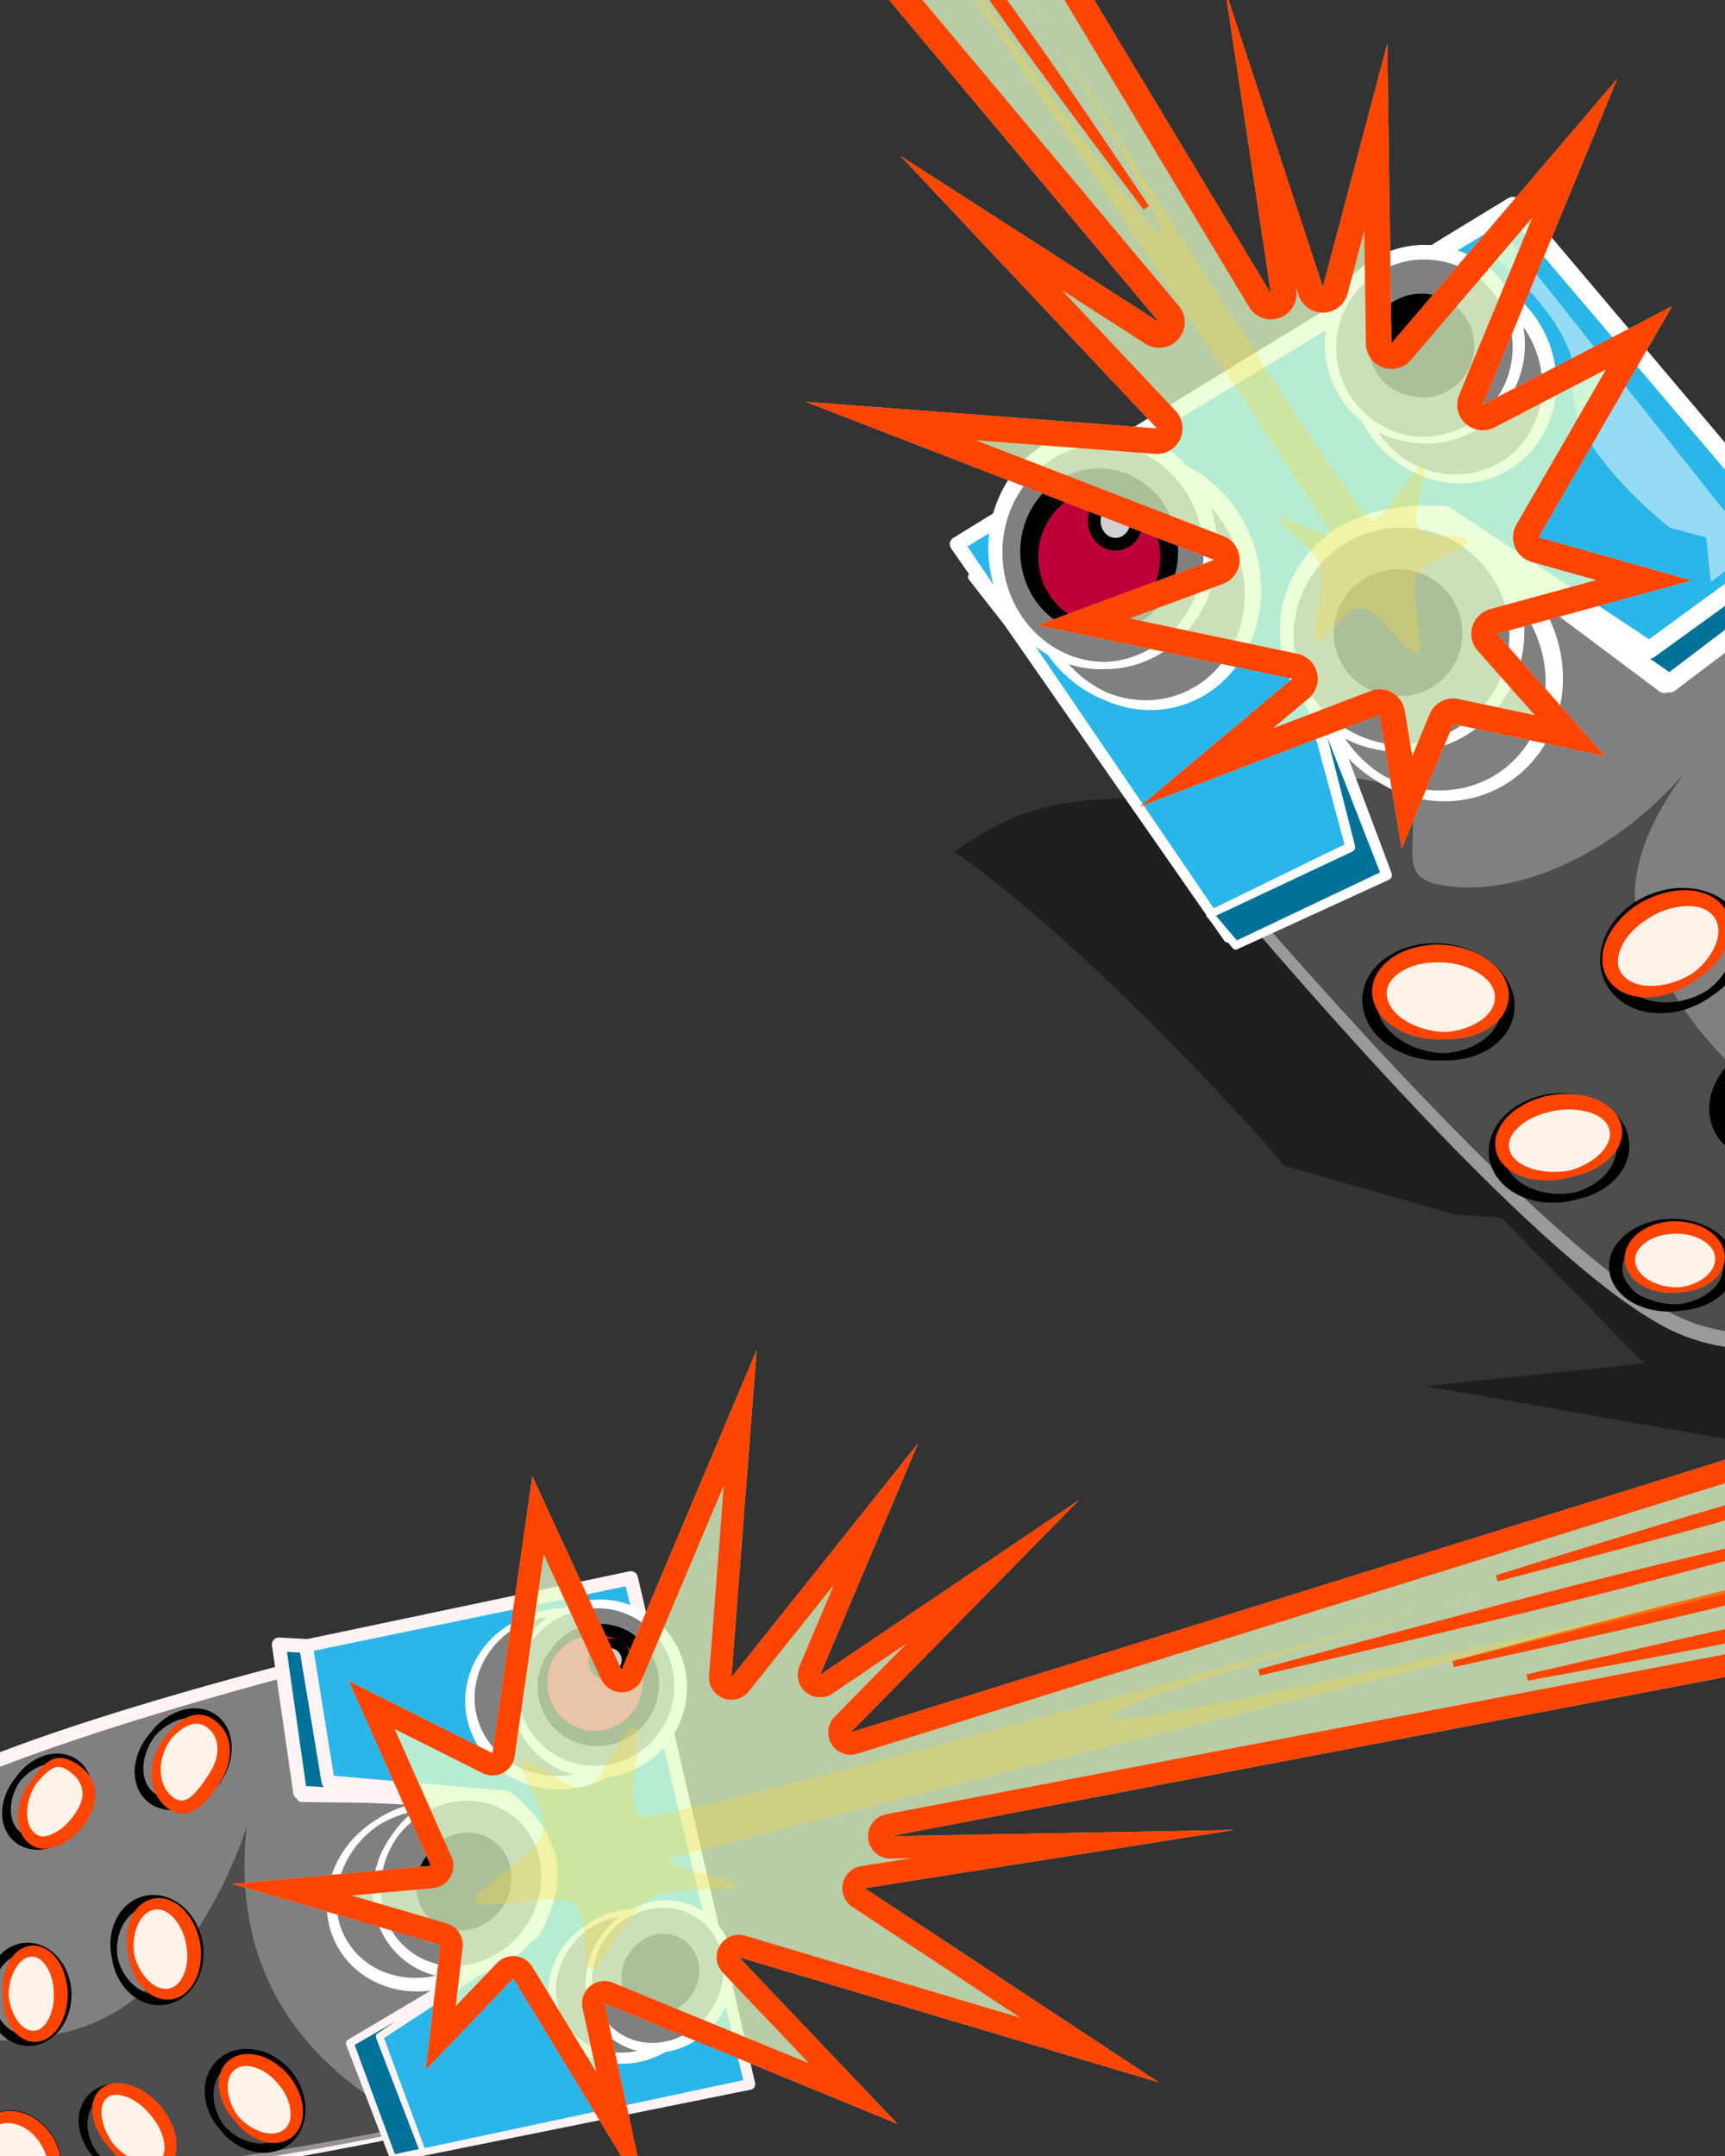 <svg width="2160" height="2700" viewBox="0 0 2160 2700" fill="none" xmlns="http://www.w3.org/2000/svg">
<rect x="0" y="0" width="2160" height="2700" fill="#333333" stroke="none"/>
<g clip-path="url(#clip0_917_3)">
<path fill-rule="evenodd" clip-rule="evenodd" d="M1216.44 722.55L1907.05 299.087C1907.05 299.087 2608.98 1128.77 2630.52 1363.59C2647.86 1552.66 2298.11 1744.42 2104.8 1660.9C1866.5 1557.97 1216.44 722.55 1216.44 722.55Z" fill="#808080"/>
<path fill-rule="evenodd" clip-rule="evenodd" d="M1214.09 718.726L1902.89 292.298C1906.24 290.242 1910.6 290.941 1913.14 293.943C1913.14 293.943 2251.08 690.435 2466.16 1012.95C2563.12 1158.35 2634.67 1289.26 2641.47 1362.59C2645.65 1408.63 2629.58 1454.93 2599.31 1497.64C2562.56 1549.49 2504.85 1596.18 2438.93 1630.62C2328.92 1688.1 2196.25 1711.21 2100.97 1669.76C2028.82 1638.3 1919.11 1540.33 1801.36 1418.13C1529.46 1135.96 1212.89 725.308 1212.89 725.308C1212.11 724.299 1211.79 723.007 1212.02 721.749C1212.25 720.494 1213 719.395 1214.09 718.726ZM1223.09 723.757C1256.7 766.329 1555.5 1143.01 1813.32 1406.52C1929.81 1525.58 2037.6 1621.66 2108.62 1652.05C2199.28 1690.94 2324.94 1667.01 2429.14 1611.98C2491.75 1578.92 2546.67 1534.51 2581.52 1485.06C2608.45 1446.86 2623.38 1405.71 2619.58 1364.6C2613.1 1293.24 2542.23 1166.54 2448.44 1024.71C2249.42 723.77 1945.21 357.217 1905.34 309.449L1223.09 723.757Z" fill="white"/>
<path fill-rule="evenodd" clip-rule="evenodd" d="M1672.23 973.089C1839.21 976.31 1722.57 1088.68 1796.02 1106.5C1894.34 1130.34 2032.76 1066.58 2122.99 951.475C2122.99 951.475 2013.77 1072.65 2057.45 1171.31C2100.2 1267.83 2150.78 1321.22 2201.47 1365.48C2291.42 1444.02 2270.72 1501.97 2270.72 1501.97L2213.33 1811.15L1784.83 1735.88L2058.57 1707.39L1880.52 1525.31L1821.29 1520.78L1608.45 1460.21C1501.32 1334.25 1313.29 1147.36 1194.91 1066.72C1267.79 1016.26 1315.88 1000.91 1417.81 999.596L1672.23 973.089Z" fill="black" fill-opacity="0.4"/>
<path d="M1622.38 784.707C1630.8 702.708 1702.83 642.931 1783.27 651.191C1863.7 659.451 1922.08 732.619 1913.66 814.618C1905.24 896.617 1833.21 956.394 1752.77 948.134C1672.34 939.874 1613.96 866.705 1622.38 784.707Z" fill="#808080"/>
<path fill-rule="evenodd" clip-rule="evenodd" d="M1918.4 815.106C1914.92 857.529 1894.83 894.525 1865.34 920.226C1835 946.675 1794.65 960.97 1751.83 957.366C1708.51 953.526 1670.86 931.959 1645.29 900.253C1619.91 868.79 1606.59 827.31 1610.8 783.519C1615.57 739.782 1637.03 701.869 1668.28 676.216C1699.77 650.365 1741.02 636.895 1784.22 641.942C1826.88 647.111 1863.5 669.309 1887.83 701.382C1911.48 732.544 1923.62 772.859 1918.4 815.106ZM1908.93 814.134C1912.13 774.94 1899.53 738.185 1876.57 710.275C1853.75 682.518 1820.54 663.663 1782.32 660.443C1744.63 657.102 1709.23 669.91 1682.3 692.946C1655.86 715.562 1637.59 748.206 1633.96 785.897C1629.85 823.542 1641.09 859.221 1662.38 886.743C1684.08 914.779 1716.14 934.516 1753.72 938.904C1791.81 943.524 1828.17 931.81 1856.16 909.268C1884.31 886.601 1904.11 853.163 1908.93 814.134Z" fill="black"/>
<path d="M1699.02 787.893C1703.43 744.97 1739.33 713.493 1779.2 717.587C1819.07 721.682 1847.82 759.797 1843.41 802.72C1839 845.643 1803.11 877.12 1763.24 873.026C1723.36 868.931 1694.61 830.816 1699.02 787.893Z" fill="black"/>
<path fill-rule="evenodd" clip-rule="evenodd" d="M1848.15 803.206C1846.74 825.789 1836.93 845.645 1822.46 859.856C1806.67 875.36 1785.16 883.775 1762.29 882.255C1738.9 880.496 1718.56 868.344 1704.89 850.297C1691.92 833.163 1685.29 810.577 1687.44 786.702C1690.18 762.886 1701.26 742.114 1717.44 727.969C1734.49 713.069 1756.88 705.304 1780.15 708.336C1802.86 711.496 1822.21 724.106 1834.52 742.502C1845.81 759.364 1851.37 780.805 1848.15 803.206ZM1838.67 802.233C1839.88 782.747 1833.73 764.688 1822.92 750.931C1812.1 737.179 1796.33 728.041 1778.25 726.839C1760.71 725.519 1744.45 732.452 1732.12 744.116C1720.33 755.282 1712.23 771.033 1710.6 789.081C1708.52 807.085 1713.24 824.157 1722.53 837.493C1732.22 851.425 1746.74 861.52 1764.18 863.794C1782.14 866.294 1799.45 860.552 1812.83 849.28C1826.22 838.004 1835.9 821.56 1838.67 802.233Z" fill="black"/>
<path fill-rule="evenodd" clip-rule="evenodd" d="M1808.69 1327.98C1780.48 1329.56 1753.92 1320.97 1734.98 1306.57C1719.16 1294.54 1708.88 1278.27 1706.33 1260.38C1703.77 1241.56 1710.34 1223.88 1723.36 1209.9C1738.98 1193.13 1764.37 1182.01 1794.1 1181.07C1818.16 1180.9 1840.89 1187.44 1858.62 1198.73C1880.23 1212.49 1894.54 1232.88 1896.4 1255.25C1897.78 1273.73 1890.83 1290.7 1877.39 1303.62C1861.61 1318.77 1837.08 1328.52 1808.69 1327.98ZM1808.52 1318.9C1828.85 1317.73 1846.55 1310.98 1859.41 1300.79C1873.5 1289.63 1881.37 1274.06 1878.95 1257.15C1876.68 1240.38 1864.48 1226.2 1847.81 1216.45C1832.92 1207.74 1814.25 1202.68 1794.51 1203.28C1775.31 1203.41 1758.29 1208.83 1745.66 1217.75C1731.53 1227.74 1722.78 1242.05 1724.15 1258.44C1725.44 1275.74 1736.76 1291.23 1753.28 1302.14C1768.42 1312.15 1787.75 1318.49 1808.52 1318.9Z" fill="black"/>
<path fill-rule="evenodd" clip-rule="evenodd" d="M1974.97 1501.88C1954.55 1507.88 1933.57 1507.46 1915.55 1502.16C1893.26 1495.6 1875.8 1481.22 1868.09 1462.32C1860.03 1442.05 1864.69 1420.45 1878.81 1402.89C1890.02 1388.94 1907.55 1377.78 1929.15 1372.09C1950.8 1366.97 1972.76 1368.21 1991.25 1374.86C2013.54 1382.88 2030.79 1398.3 2037.4 1418.04C2042.74 1434.44 2040.35 1451.18 2031.23 1465.61C2020.48 1482.61 2000.63 1496.56 1974.97 1501.88ZM1972.78 1493.14C1990.56 1487.9 2004.72 1478.19 2013.8 1466.44C2023.62 1453.72 2026.98 1438.41 2021.1 1424.01C2015.37 1409.65 2001.48 1399.61 1984.69 1394.34C1969.55 1389.59 1951.86 1388.87 1934.49 1393.45C1917.61 1397.45 1903.81 1405.69 1894.68 1416.17C1884.58 1427.77 1880.06 1442.08 1884.8 1456.19C1889.72 1471.28 1903.02 1482.78 1919.91 1489.2C1935.58 1495.16 1954.19 1497 1972.78 1493.14Z" fill="black"/>
<path fill-rule="evenodd" clip-rule="evenodd" d="M2104.34 1641.34C2081.66 1644.69 2059.7 1640.19 2043.36 1630.75C2029 1622.46 2019.19 1610.12 2015.88 1595.91C2012.49 1580.83 2017.1 1565.95 2027.62 1553.69C2039.49 1539.84 2059.42 1529.62 2083.38 1526.76C2107.17 1524.64 2129.93 1530.26 2146.31 1541.14C2160.38 1550.48 2169.91 1563.46 2172.3 1578.13C2174.59 1592.98 2169.65 1607.25 2158.7 1618.51C2146.58 1630.97 2127.29 1639.92 2104.34 1641.34ZM2103.49 1633.17C2119.65 1630.77 2133.39 1624.39 2143.2 1615.81C2154.05 1606.31 2159.69 1593.89 2156.7 1581.15C2153.87 1568.52 2142.96 1558.8 2128.83 1552.69C2116.35 1547.3 2101.17 1544.89 2085.47 1546.74C2070.19 1548.15 2056.9 1553.29 2047.21 1560.77C2036.29 1569.19 2029.76 1580.48 2031.79 1592.82C2033.83 1606 2044.06 1617.02 2058.19 1624.19C2070.99 1630.68 2086.83 1634.19 2103.49 1633.17Z" fill="black"/>
<path d="M1798.36 1194.03C1840.56 1193.25 1877.29 1215.66 1880.39 1244.1C1883.49 1272.54 1851.78 1296.23 1809.58 1297.02C1767.37 1297.8 1730.64 1275.39 1727.55 1246.95C1724.45 1218.51 1756.15 1194.82 1798.36 1194.03Z" fill="#FFF2E9"/>
<path fill-rule="evenodd" clip-rule="evenodd" d="M1809.66 1301.58C1785.37 1303.12 1762.57 1297.04 1745.98 1286.57C1730.6 1276.85 1720.84 1263.05 1718.59 1247.92C1716.31 1231.74 1723.14 1216.41 1736.51 1204.56C1750.65 1192.02 1772.67 1183.73 1798.15 1182.86C1823.49 1182.81 1847.02 1190.17 1863.53 1202.2C1878.53 1213.12 1887.96 1227.59 1889.16 1243.14C1890.24 1258.97 1883.18 1273.55 1869.47 1284.18C1855.22 1295.23 1833.98 1302.22 1809.66 1301.58ZM1809.49 1292.45C1826.75 1291.34 1841.89 1286.18 1853.23 1278.59C1866 1270.03 1873.57 1258.11 1871.61 1245.05C1869.8 1232.1 1858.75 1221.64 1844.02 1214.45C1831.21 1208.2 1815.35 1204.64 1798.57 1205.19C1782.29 1205.27 1767.72 1209.14 1756.61 1215.59C1743.94 1222.93 1735.51 1233.43 1736.5 1245.97C1737.42 1259.43 1747.62 1271.33 1762.3 1279.72C1775.36 1287.17 1791.78 1291.98 1809.49 1292.45Z" fill="#FF4500"/>
<path d="M1936.33 1382.96C1974.74 1373.35 2012.97 1384.95 2021.74 1408.86C2030.5 1432.76 2006.47 1459.94 1968.07 1469.54C1929.67 1479.15 1891.43 1467.56 1882.67 1443.65C1873.9 1419.74 1897.93 1392.57 1936.33 1382.96Z" fill="#FFF2E9"/>
<path fill-rule="evenodd" clip-rule="evenodd" d="M1969.07 1473.56C1947.57 1479.96 1925.86 1479.68 1908.73 1474.38C1892.29 1469.31 1880.24 1459.26 1874.98 1446.46C1869.4 1432.59 1872.64 1417.44 1882.93 1404.05C1893.27 1390.6 1911.31 1379.14 1933.87 1373.13C1956.55 1367.84 1979.12 1369.12 1996.51 1375.76C2012.88 1382.01 2024.8 1392.72 2029.24 1406.1C2033.68 1419.9 2030.12 1434.42 2019.32 1446.71C2008.62 1458.91 1990.97 1469.1 1969.07 1473.56ZM1967.06 1465.52C1982.38 1460.95 1995.02 1453.43 2003.84 1444.63C2013.99 1434.49 2018.74 1422.55 2014.23 1411.61C2009.83 1400.65 1997.33 1394.04 1982.11 1391.02C1969.11 1388.44 1953.95 1388.77 1938.79 1392.79C1924.08 1396.26 1911.67 1402.56 1902.82 1410.33C1892.56 1419.33 1886.79 1430.15 1890.36 1440.83C1894.08 1452.39 1906.17 1460.48 1921.6 1464.58C1935.05 1468.16 1950.93 1468.8 1967.06 1465.52Z" fill="#FF4500"/>
<path d="M2089.79 1537.56C2120.67 1534.33 2149.08 1549.09 2153.24 1570.53C2157.4 1591.96 2135.73 1611.96 2104.84 1615.2C2073.96 1618.43 2045.55 1603.67 2041.39 1582.24C2037.23 1560.8 2058.9 1540.8 2089.79 1537.56Z" fill="#FFF2E9"/>
<path fill-rule="evenodd" clip-rule="evenodd" d="M2105.18 1618.41C2087.32 1621.04 2070.05 1617.71 2057.17 1610.6C2045.59 1604.2 2037.73 1594.56 2035.14 1583.45C2032.48 1571.63 2036.32 1559.93 2044.95 1550.32C2054.44 1539.76 2070.15 1531.96 2088.96 1529.71C2107.69 1528.05 2125.57 1532.25 2138.48 1540.48C2149.84 1547.72 2157.49 1557.86 2159.37 1569.34C2161.17 1580.98 2157.09 1592.18 2148.13 1600.98C2138.45 1610.47 2123.23 1617.29 2105.18 1618.41ZM2104.51 1611.99C2117.26 1610.09 2128.15 1605.18 2135.99 1598.6C2144.77 1591.23 2149.43 1581.6 2147.12 1571.71C2144.92 1561.91 2136.19 1554.46 2124.91 1549.8C2115.03 1545.73 2103.03 1543.95 2090.61 1545.41C2078.52 1546.52 2067.97 1550.48 2060.22 1556.21C2051.41 1562.73 2046.06 1571.45 2047.64 1581.02C2049.22 1591.24 2057.43 1599.74 2068.73 1605.23C2078.86 1610.16 2091.35 1612.8 2104.51 1611.99Z" fill="#FF4500"/>
<path fill-rule="evenodd" clip-rule="evenodd" d="M2143.66 1247.08C2125.38 1260.84 2103.72 1268.02 2083.06 1268.87C2058.7 1269.87 2035.9 1261.7 2020.64 1245.58C2004.54 1228.31 2000.15 1205.34 2006.26 1182.94C2011.4 1164.15 2024.33 1145.85 2043.94 1131.86C2063.72 1118.45 2086.63 1111.69 2108.22 1111.98C2133.03 1112.3 2155.94 1121.55 2170.48 1138.83C2185.12 1156.51 2188.68 1178.88 2181.56 1200.29C2175.73 1217.84 2162.92 1234.75 2143.66 1247.08ZM2138.55 1239.74C2154.54 1227.69 2164.79 1212.24 2168.78 1196.55C2173.01 1179.87 2169.64 1162.96 2157.59 1150.26C2145.68 1137.5 2127.5 1131.92 2108.34 1132.39C2090.77 1132.82 2072.27 1138.53 2056.44 1149.82C2040.93 1160.35 2030.52 1174.25 2026 1188.72C2021.06 1204.51 2023.05 1220.97 2033.89 1233.83C2045.28 1247.57 2063.39 1254.69 2082.99 1255.28C2101.5 1255.82 2121.3 1250.81 2138.55 1239.74Z" fill="black"/>
<path fill-rule="evenodd" clip-rule="evenodd" d="M2275.89 1422.09C2261.31 1437.28 2242.55 1446.8 2223.73 1450.32C2201.82 1454.43 2179.94 1449.99 2163.57 1437.39C2146.28 1423.81 2138.67 1403.5 2140.57 1382.28C2142.2 1364.11 2151.22 1345.29 2167.14 1329.6C2183.27 1314.5 2203.36 1305.18 2223.29 1302.65C2245.83 1299.79 2267.98 1305.27 2283.8 1319.16C2299.7 1333.38 2306.4 1353.24 2303.35 1373.68C2300.8 1390.72 2291.7 1408.11 2275.89 1422.09ZM2269.68 1415.62C2282.25 1402.49 2289.03 1387.03 2290.06 1372.23C2291.14 1356.79 2285.43 1342.19 2272.76 1332.45C2260.23 1322.63 2243.23 1320.03 2226.28 1322.89C2210.57 1325.54 2194.8 1333.11 2182.34 1345.41C2170.02 1356.95 2162.83 1370.87 2161.06 1384.53C2159.15 1399.24 2163.39 1413.63 2174.91 1423.73C2187.08 1434.6 2204.22 1438.75 2221.74 1436.85C2238.57 1435.03 2255.74 1427.95 2269.68 1415.62Z" fill="black"/>
<path d="M2053.18 1144.2C2087.75 1120.15 2131.28 1118.14 2150.41 1139.73C2169.54 1161.31 2157.02 1198.3 2122.45 1222.36C2087.88 1246.41 2044.35 1248.41 2025.22 1226.83C2006.09 1205.25 2018.6 1168.25 2053.18 1144.2Z" fill="#FFF2E9"/>
<path fill-rule="evenodd" clip-rule="evenodd" d="M2125 1226.03C2105.66 1240.79 2083.12 1248.46 2063.23 1249.02C2045.03 1249.53 2029.11 1243.71 2018.58 1232.71C2007.29 1220.74 2004.1 1204.43 2008.28 1187.33C2012.73 1169.17 2026.19 1150.09 2046.91 1135.21C2067.91 1121.1 2091.74 1114.09 2112.43 1114.85C2130.94 1115.52 2146.94 1122.09 2156.86 1134C2166.96 1146.35 2169.56 1162.17 2164.44 1178.45C2159.1 1195.45 2145.57 1213.03 2125 1226.03ZM2119.89 1218.68C2133.6 1208.2 2143.2 1195.59 2148.21 1183.09C2153.85 1169 2153.16 1155.05 2143.95 1145.45C2134.83 1135.77 2119.48 1133.23 2102.94 1135.48C2088.55 1137.44 2073.17 1143.35 2059.43 1153.19C2045.98 1162.28 2036.16 1173.51 2030.71 1184.95C2024.51 1197.97 2023.74 1211.24 2031.85 1220.95C2040.51 1231.53 2055.95 1235.7 2073.07 1234.47C2088.32 1233.38 2104.85 1228.19 2119.89 1218.68Z" fill="#FF4500"/>
<path d="M2180.15 1340.95C2208.01 1314.18 2246.7 1305.85 2266.57 1322.34C2286.44 1338.82 2279.96 1373.89 2252.1 1400.65C2224.24 1427.42 2185.54 1435.75 2165.67 1419.26C2145.8 1402.78 2152.28 1367.72 2180.15 1340.95Z" fill="black"/>
<path fill-rule="evenodd" clip-rule="evenodd" d="M1731.6 1096.57L1537.75 1174.52L1198.37 681.448L1894.55 258.01L2262.66 692.376L2083.84 858.218L1800.89 648.349C1697.4 634.167 1638.35 677.612 1615.03 767.418L1731.6 1096.57Z" fill="#2AB6E9"/>
<path fill-rule="evenodd" clip-rule="evenodd" d="M1733.37 1100.99L1667.07 1128.09L1539.97 1180.06C1537.38 1181.1 1534.41 1180.21 1532.82 1177.9L1190.85 686.627C1189.43 684.557 1188.92 681.993 1189.44 679.535C1189.97 677.079 1191.48 674.947 1193.63 673.642C1193.63 673.642 1416.87 536.451 1610.38 418.006C1758.11 327.583 1888.53 248.121 1888.53 248.121C1893.4 245.16 1899.7 246.181 1903.39 250.529L2270.81 685.475C2274.49 689.83 2274.11 696.312 2269.92 700.198L2090.44 865.343C2087.02 868.526 2081.8 868.812 2078.04 866.023C2078.04 866.023 1820.71 673.287 1797.7 656.07C1750.97 649.724 1713.71 655.595 1685.12 673.067C1654.45 691.813 1633.95 723.757 1622.08 767.165L1736.08 1094.98C1736.93 1097.39 1735.74 1100.03 1733.37 1100.99ZM1725.56 1093.84L1608.66 769.671C1608.21 768.4 1608.16 767.025 1608.5 765.722C1620.84 717.099 1643.55 681.594 1677.32 660.449C1708.72 640.785 1749.91 633.491 1801.98 640.338C1803.33 640.524 1804.61 641.043 1805.71 641.854L2083.09 845.608L2247.94 691.528L1892.12 273.029C1860.97 291.933 1747.77 360.622 1621.79 436.768C1449.57 540.854 1253.5 658.927 1211.36 684.292L1539.99 1167.2L1663.21 1118.49L1725.56 1093.84Z" fill="white"/>
<path fill-rule="evenodd" clip-rule="evenodd" d="M1875.01 281.859L1849.03 303.223C1849.03 303.223 1982.88 403.957 1970.43 482.024C1958.34 557.771 2090.83 660.79 2090.83 660.79L2136.46 673.153L2142.26 728.957L2196.62 686.736L1875.01 281.859Z" fill="white" fill-opacity="0.5"/>
<path fill-rule="evenodd" clip-rule="evenodd" d="M1514.94 1145.14L1690.8 1060.84L1615.73 774.807C1636.62 673.321 1706.57 636.323 1809.93 643.245L2065.2 813.916L2251.03 678.668L2288.83 705.501L2090.46 855.84L1804.27 653.318C1699.82 644.357 1625.29 700.237 1621.05 794.551L1736.38 1095.82L1547.38 1184.03L1514.94 1145.14Z" fill="#007199"/>
<path fill-rule="evenodd" clip-rule="evenodd" d="M1614.71 802.043L1612.99 797.637C1612.57 796.53 1612.38 795.348 1612.43 794.164C1612.44 793.994 1612.45 793.824 1612.45 793.656L1607.93 776.856C1607.61 775.654 1607.58 774.396 1607.82 773.18C1618.67 718.818 1643.28 682.099 1678.83 659.812C1712.94 638.423 1757.49 630.402 1810.57 633.668C1812.25 633.779 1813.87 634.332 1815.27 635.263L2064.89 800.562L2244.25 669.346C2248.25 666.432 2253.67 666.404 2257.71 669.269L2295.54 696.057C2298.55 698.192 2300.36 701.635 2300.42 705.319C2300.47 709.01 2298.77 712.506 2295.83 714.729L2097.35 864.939C2093.38 867.946 2087.92 868.035 2083.86 865.159C2083.86 865.159 1827.19 682.009 1800.68 663.088C1754.38 659.385 1714.31 669.027 1684.56 689.883C1652.4 712.426 1632.51 748.023 1629.77 793.217L1742.51 1093.47C1743.74 1096.69 1742.28 1100.31 1739.15 1101.77L1549.54 1188.67C1547.43 1189.66 1544.92 1189.1 1543.44 1187.31L1511.28 1148.19C1510.35 1147.06 1509.98 1145.56 1510.29 1144.13C1510.6 1142.69 1511.56 1141.48 1512.89 1140.85L1683.55 1057.54L1614.71 802.043ZM2066.15 824.838L2090.19 841.709L2269.28 705.8L2251.09 692.857L2071.65 822.781C2070 823.982 2068.09 824.669 2066.15 824.838ZM1661.96 923.145L1696.74 1059.28C1697.49 1062.13 1696.11 1065.1 1693.46 1066.38L1522.58 1146.8L1548.74 1177.7L1728.04 1092.51L1661.96 923.145Z" fill="white"/>
<path d="M1869.38 712.888C1797.49 667.831 1707.09 689.594 1667.47 761.496C1627.84 833.398 1653.99 928.212 1725.88 973.269C1797.76 1018.33 1888.16 996.563 1927.79 924.661C1967.42 852.759 1941.27 757.945 1869.38 712.888Z" fill="#808080"/>
<path fill-rule="evenodd" clip-rule="evenodd" d="M1723.22 977.501C1685.82 955.154 1659.88 919.789 1647.93 880.685C1635.52 840.075 1638.45 795.491 1658.86 756.751C1679.87 717.329 1715.17 691.531 1754.97 681.892C1794 672.448 1837.36 678.735 1875.87 702.537C1913.81 726.675 1939.93 763.707 1951.03 804.419C1962.3 845.83 1958.18 890.869 1936.25 929.329C1914.26 967.497 1878.9 992.044 1839.38 1000.35C1801.44 1008.33 1759.76 1001.49 1723.22 977.501ZM1728.53 969.035C1763.01 989.644 1801.47 994.538 1836.02 985.818C1870.62 977.082 1901.18 954.444 1919.32 919.999C1937.48 885.892 1939.67 846.58 1929.07 810.651C1918.72 775.604 1896.03 743.7 1862.89 723.24C1830.34 702.548 1793.55 696.887 1760.14 704.255C1725.86 711.811 1695.03 732.957 1676.08 766.236C1656.56 800.145 1652.87 839.862 1662.49 876.557C1672.1 913.198 1694.78 946.873 1728.53 969.035Z" fill="white"/>
<path d="M1778.36 651.321C1699.81 638.56 1625.8 691.808 1613.05 770.255C1600.31 848.702 1653.66 922.641 1732.21 935.403C1810.76 948.164 1884.77 894.916 1897.52 816.469C1910.26 738.022 1856.91 664.083 1778.36 651.321Z" fill="#808080"/>
<path fill-rule="evenodd" clip-rule="evenodd" d="M1731.46 939.984C1690.5 934.199 1655.83 912.224 1632.77 881.575C1609.36 850.45 1598.13 810.335 1604.1 768.8C1610.32 726.8 1633.11 691.264 1664.87 667.94C1696.83 644.466 1737.91 633.521 1780.18 640.116C1822.36 647.248 1857.85 670.633 1880.74 703.017C1903.48 735.204 1913.84 776.117 1906.45 817.919C1898.96 859.199 1875.61 893.691 1843.55 915.803C1811.99 937.579 1772.15 947.455 1731.46 939.984ZM1732.95 930.819C1770.74 936.163 1807.1 925.692 1835.41 904.484C1863.3 883.599 1883.25 852.162 1888.58 815.017C1894.01 778.4 1883.9 743.117 1863.51 715.462C1843.3 688.065 1812.82 668.179 1776.54 662.527C1740.34 656.411 1705.13 665.633 1677.3 685.218C1649.2 704.994 1628.45 735.265 1622 771.709C1615.31 808.626 1624.29 844.755 1644.12 873.391C1664.26 902.471 1695.42 923.92 1732.95 930.819Z" fill="white"/>
<path d="M1761.63 724.847C1722.51 718.491 1685.67 744.863 1679.36 783.75C1673.04 822.637 1699.63 859.314 1738.75 865.67C1777.88 872.025 1814.71 845.653 1821.03 806.766C1827.35 767.879 1800.75 731.202 1761.63 724.847Z" fill="black"/>
<path fill-rule="evenodd" clip-rule="evenodd" d="M1738.03 870.154C1716.82 867.594 1698.78 856.534 1686.55 841.012C1673.92 824.987 1667.86 804.084 1670.59 782.327C1673.58 760.112 1685.5 741.247 1702.23 728.797C1719.1 716.247 1740.94 710.502 1763.41 713.873C1785.8 717.797 1804.69 730.167 1816.71 747.402C1828.64 764.508 1833.98 786.171 1829.78 808.188C1825.48 829.684 1813.11 847.584 1796.06 858.789C1779.56 869.642 1758.95 874.431 1738.03 870.154ZM1739.48 861.181C1757.58 863.373 1774.79 857.994 1788.13 847.677C1801.07 837.672 1810.09 822.776 1812.28 805.346C1814.56 788.429 1809.48 772.3 1799.88 759.648C1790.48 747.255 1776.48 738.303 1759.85 735.82C1743.29 732.919 1727.17 736.985 1714.34 745.759C1701.24 754.723 1691.32 768.416 1688.12 785.175C1684.68 802.401 1688.53 819.375 1697.63 832.959C1707.01 846.968 1721.62 857.523 1739.48 861.181Z" fill="black"/>
<path d="M1877.21 367.676C1818.41 330.823 1744.47 348.623 1712.06 407.435C1679.64 466.247 1701.03 543.799 1759.83 580.653C1818.63 617.507 1892.57 599.706 1924.99 540.895C1957.4 482.083 1936.01 404.53 1877.21 367.676Z" fill="#808080"/>
<path fill-rule="evenodd" clip-rule="evenodd" d="M1757.66 584.116C1727.07 565.837 1705.85 536.91 1696.08 504.926C1685.93 471.709 1688.32 435.242 1705.01 403.555C1722.2 371.31 1751.08 350.209 1783.63 342.324C1815.56 334.6 1851.02 339.743 1882.52 359.211C1913.56 378.955 1934.92 409.244 1943.99 442.544C1953.22 476.417 1949.84 513.256 1931.91 544.714C1913.92 575.933 1884.99 596.011 1852.67 602.808C1821.64 609.33 1787.55 603.738 1757.66 584.116ZM1762 577.19C1790.2 594.048 1821.67 598.051 1849.92 590.919C1878.23 583.773 1903.22 565.256 1918.06 537.083C1932.91 509.184 1934.71 477.03 1926.03 447.642C1917.57 418.976 1899.01 392.88 1871.9 376.145C1845.28 359.22 1815.19 354.59 1787.86 360.616C1759.82 366.797 1734.61 384.093 1719.1 411.313C1703.13 439.049 1700.12 471.535 1707.99 501.549C1715.85 531.519 1734.4 559.064 1762 577.19Z" fill="white"/>
<path d="M1802.76 317.32C1738.51 306.882 1677.97 350.436 1667.55 414.601C1657.13 478.766 1700.76 539.244 1765.01 549.682C1829.26 560.12 1889.8 516.566 1900.22 452.401C1910.65 388.236 1867.01 327.758 1802.76 317.32Z" fill="#808080"/>
<path fill-rule="evenodd" clip-rule="evenodd" d="M1764.4 553.43C1730.9 548.698 1702.54 530.724 1683.68 505.655C1664.53 480.197 1655.35 447.384 1660.23 413.411C1665.32 379.058 1683.95 349.991 1709.93 330.913C1736.08 311.714 1769.68 302.761 1804.25 308.155C1838.75 313.989 1867.78 333.116 1886.5 359.605C1905.1 385.932 1913.58 419.396 1907.53 453.588C1901.41 487.353 1882.31 515.565 1856.09 533.651C1830.27 551.463 1797.68 559.541 1764.4 553.43ZM1765.62 545.933C1796.53 550.305 1826.27 541.74 1849.43 524.393C1872.24 507.31 1888.55 481.597 1892.92 451.214C1897.36 421.264 1889.09 392.404 1872.41 369.784C1855.88 347.375 1830.95 331.109 1801.27 326.486C1771.66 321.483 1742.86 329.027 1720.1 345.046C1697.12 361.222 1680.14 385.981 1674.87 415.79C1669.39 445.986 1676.74 475.538 1692.96 498.96C1709.43 522.746 1734.92 540.29 1765.62 545.933Z" fill="white"/>
<path d="M1789.08 377.459C1757.08 372.26 1726.95 393.831 1721.78 425.638C1716.62 457.446 1738.37 487.445 1770.37 492.644C1802.37 497.842 1832.5 476.272 1837.67 444.464C1842.83 412.657 1821.08 382.657 1789.08 377.459Z" fill="black"/>
<path fill-rule="evenodd" clip-rule="evenodd" d="M1769.77 496.312C1752.42 494.217 1737.67 485.171 1727.67 472.475C1717.34 459.367 1712.38 442.27 1714.61 424.474C1717.06 406.303 1726.81 390.873 1740.5 380.69C1754.29 370.424 1772.15 365.725 1790.54 368.483C1808.85 371.692 1824.3 381.811 1834.13 395.908C1843.89 409.899 1848.25 427.618 1844.82 445.627C1841.3 463.209 1831.19 477.851 1817.24 487.015C1803.74 495.893 1786.89 499.81 1769.77 496.312ZM1770.96 488.972C1785.77 490.765 1799.84 486.365 1810.76 477.927C1821.34 469.743 1828.72 457.559 1830.51 443.302C1832.37 429.466 1828.22 416.272 1820.37 405.924C1812.68 395.787 1801.22 388.465 1787.62 386.434C1774.08 384.061 1760.9 387.387 1750.4 394.563C1739.68 401.896 1731.57 413.096 1728.95 426.804C1726.14 440.894 1729.29 454.777 1736.73 465.888C1744.41 477.347 1756.35 485.98 1770.96 488.972Z" fill="black"/>
<path d="M1472.44 590.186C1398.78 558.6 1319.33 596.057 1294.99 673.848C1270.65 751.639 1310.64 840.307 1384.3 871.893C1457.95 903.479 1537.4 866.022 1561.74 788.231C1586.08 710.44 1546.1 621.772 1472.44 590.186Z" fill="#808080"/>
<path fill-rule="evenodd" clip-rule="evenodd" d="M1382.34 876.448C1343.54 860.796 1313.31 829.877 1295.79 792.709C1278.21 755.435 1273.67 711.893 1285.64 670.921C1298.08 629.053 1325.55 597.789 1359.75 581.016C1394.71 563.867 1436.75 562.006 1477.21 579.044C1516.81 596.357 1547.49 628.893 1564.38 667.834C1580.93 706.014 1584.31 750.143 1570.83 791.077C1557.19 831.876 1529.42 861.961 1495.24 877.426C1461.14 892.863 1420.77 893.919 1382.34 876.448ZM1386.25 867.343C1421.85 881.7 1458.48 879.435 1488.9 864.131C1518.48 849.25 1542.01 821.847 1552.65 785.385C1563.44 748.989 1559.06 710.353 1543.74 677.049C1528.44 643.783 1502.03 615.786 1467.66 601.322C1434.06 586.657 1399.05 587.877 1369.57 601.584C1340.07 615.298 1316 641.329 1304.35 676.775C1292.19 713.182 1295.13 752.416 1309.56 786.565C1324.34 821.567 1351.02 851.318 1386.25 867.343Z" fill="white"/>
<path d="M1378.41 545.748C1304.05 547.127 1244.97 612.662 1246.44 692.124C1247.92 771.585 1309.39 834.884 1383.75 833.505C1458.11 832.126 1517.19 766.591 1515.72 687.129C1514.24 607.667 1452.77 544.369 1378.41 545.748Z" fill="#808080"/>
<path fill-rule="evenodd" clip-rule="evenodd" d="M1383.83 838.018C1344.25 839.581 1307.85 823.318 1281.23 796.101C1255.51 769.793 1239.14 733.16 1237.63 692.286C1236.28 650.94 1250.51 612.88 1274.68 584.602C1300.32 554.594 1337.16 535.734 1378.21 534.711C1419.26 534.218 1456.77 551.708 1483.5 580.736C1508.7 608.106 1524.33 645.605 1524.51 686.966C1524.52 727.867 1509.51 765.067 1484.79 792.303C1459.21 820.496 1423.44 838.097 1383.83 838.018ZM1383.67 828.996C1419.99 827.569 1452.13 810.168 1474.58 783.4C1495.86 758.012 1508.28 724.107 1506.92 687.292C1505.74 650.951 1491.08 618.481 1468.44 594.886C1445.25 570.704 1413.47 555.915 1378.62 556.785C1343.76 557.208 1312.56 573.18 1290.28 598.205C1268.53 622.624 1255.1 655.607 1255.26 691.959C1255.27 728.792 1268.94 762.206 1291.14 786.787C1314.56 812.705 1347.32 828.909 1383.67 828.996Z" fill="white"/>
<path d="M1374.68 600.629C1326.38 601.525 1288 644.1 1288.96 695.722C1289.92 747.345 1329.85 788.467 1378.14 787.571C1426.44 786.675 1464.82 744.101 1463.86 692.478C1462.9 640.856 1422.98 599.734 1374.68 600.629Z" fill="#BE0039"/>
<path fill-rule="evenodd" clip-rule="evenodd" d="M1378.25 793.356C1351.51 794.958 1326.77 784.283 1308.42 766.211C1290.55 748.62 1279.18 723.776 1277.65 695.931C1276.34 667.486 1285.92 641.187 1302.36 621.56C1320.03 600.453 1345.79 587.354 1374.42 586.461C1403.05 586.302 1429.27 598.446 1447.71 618.874C1464.86 637.888 1475.41 663.794 1475.15 692.268C1474.65 720.141 1464.21 745.38 1447.01 763.622C1429.35 782.361 1405.04 793.955 1378.25 793.356ZM1378.04 781.777C1400.61 780.439 1420.27 769.107 1433.91 752.193C1446.7 736.322 1453.82 715.312 1452.58 692.687C1451.56 670.654 1442.26 651.202 1428.39 637.028C1414.48 622.817 1395.62 614.137 1374.94 614.784C1354.26 614.914 1335.73 624.297 1322.37 639.014C1309.05 653.692 1300.47 673.466 1300.27 695.512C1299.87 718.168 1307.77 738.879 1321.13 754.265C1335.38 770.662 1355.44 781.267 1378.04 781.777Z" fill="black"/>
<path d="M1418.01 635.61C1409.25 622.757 1392.62 619.997 1380.86 629.447C1369.1 638.896 1366.68 656.976 1375.44 669.829C1384.2 682.682 1400.84 685.441 1412.59 675.992C1424.35 666.543 1426.77 648.463 1418.01 635.61Z" fill="#D1D1D1" stroke="black" stroke-width="15.956" stroke-miterlimit="1.5" stroke-linecap="round" stroke-linejoin="round"/>
<path fill-rule="evenodd" clip-rule="evenodd" d="M1618.05 850.094L1299.45 783.033L1520.25 701.16L1008.68 503.166L1448.75 536.498L1127.46 195.222L1451.5 403.599L1068.56 -53.417L1312.09 -96.615L1591.46 367.91L1534.26 -12.221L1656.44 359.553L1737.08 54.917L1742.35 429.998L2025.1 98.615L1856.72 506.822L2093.72 383.483L1926.53 672.909L2118.22 726.974L1874.35 793.684L2009.95 947.015L1819.63 906.704L1755.12 1063.01L1727.44 895.293L1427.16 1010.18L1618.05 850.094Z" fill="#E4FFCA" fill-opacity="0.75"/>
<path fill-rule="evenodd" clip-rule="evenodd" d="M1618.05 850.094L1299.45 783.033L1520.25 701.16L1008.68 503.166L1448.75 536.498L1127.46 195.222L1451.5 403.599L1068.56 -53.417L1312.09 -96.615L1591.46 367.91L1534.26 -12.221L1656.44 359.553L1737.08 54.917L1742.35 429.998L2025.1 98.615L1856.72 506.822L2093.72 383.483L1926.53 672.909L2118.22 726.974L1874.35 793.684L2009.95 947.015L1819.63 906.704L1755.12 1063.01L1727.44 895.293L1427.16 1010.18L1618.05 850.094ZM1638.61 874.613L1593.87 912.135L1716.01 865.406C1724.98 861.971 1735.03 862.754 1743.37 867.537C1751.7 872.321 1757.45 880.598 1759.01 890.082L1768.4 946.958L1790.05 894.496C1795.94 880.232 1811.17 872.201 1826.26 875.399L1921.79 895.632L1850.38 814.884C1843.05 806.604 1840.52 795.131 1843.68 784.539C1846.84 773.947 1855.24 765.735 1865.9 762.818L1998.66 726.503L1917.84 703.708C1908.34 701.027 1900.6 694.107 1896.88 684.958C1893.16 675.808 1893.88 665.455 1898.82 656.903L2011.09 462.562L1871.49 535.208C1859.56 541.414 1845.03 539.505 1835.11 530.429C1825.19 521.354 1822.01 507.047 1827.13 494.62L1918.72 272.596L1766.69 450.769C1758.05 460.903 1744.03 464.62 1731.49 460.1C1718.96 455.58 1710.54 443.769 1710.35 430.448L1708.36 288.475L1687.38 367.741C1683.75 381.44 1671.55 391.123 1657.38 391.539C1643.22 391.955 1630.47 383.006 1626.04 369.544L1622.39 358.439L1623.1 363.148C1625.37 378.248 1616.66 392.85 1602.29 398.02C1587.92 403.19 1571.9 397.488 1564.03 384.402L1296.01 -61.263L1128.61 -31.57L1476.03 383.047C1486.18 395.169 1485.96 412.893 1475.51 424.758C1465.05 436.622 1447.49 439.068 1434.19 430.514L1329.6 363.257L1472.05 514.563C1481.1 524.18 1483.31 538.371 1477.62 550.289C1471.93 562.207 1459.5 569.404 1446.33 568.406L1222 551.415L1531.8 671.318C1544.2 676.118 1552.35 688.089 1552.25 701.388C1552.16 714.686 1543.85 726.541 1531.38 731.164L1414.42 774.532L1624.64 818.78C1636.62 821.303 1646.12 830.445 1649.09 842.326C1652.07 854.208 1648 866.744 1638.61 874.613Z" fill="#FF4500"/>
<path fill-rule="evenodd" clip-rule="evenodd" d="M906.718 2580.37L762.105 1995.2C762.105 1995.2 -40.027 2163.19 -173.496 2295.08C-280.957 2401.27 -195.917 2683.88 -50.391 2725.38C128.999 2776.53 906.718 2580.37 906.718 2580.37Z" fill="#808080"/>
<path fill-rule="evenodd" clip-rule="evenodd" d="M907.592 2583.84C907.592 2583.84 530.423 2680.9 240.714 2722.57C113.268 2740.91 2.575 2748.24 -52.492 2732.75C-127.071 2711.7 -187.027 2629.76 -214.301 2538.66C-242.077 2445.89 -235.598 2344.33 -179.641 2288.87C-138.375 2248.16 -34.367 2203.57 90.661 2162.14C372.371 2068.79 760.811 1989.03 760.811 1989.03C764.137 1988.33 767.417 1990.39 768.233 1993.69L910.185 2579.52C910.656 2581.43 909.497 2583.36 907.592 2583.84ZM902.377 2577.76L757.475 2002.66C707.814 2013.43 356.275 2090.81 96.023 2178.21C-25.57 2219.05 -127.24 2261.59 -167.351 2301.3C-219.571 2352.75 -223.748 2447.48 -198.271 2533.9C-173.002 2619.62 -118.264 2697.85 -48.288 2718.01C5.528 2733.56 113.938 2726.4 238.881 2709.45C512.215 2672.37 863.86 2587.19 902.377 2577.76Z" fill="#FFF3F3"/>
<path fill-rule="evenodd" clip-rule="evenodd" d="M528.355 2664.94C394.303 2597.01 287.542 2484.27 308.856 2287.29C308.856 2287.29 243.738 2509.47 79.198 2545.65C-7.212 2564.65 -55.393 2550.17 -55.393 2550.17L-213.89 2553.21L2.936 2736.99C170.806 2727.42 345.134 2705.01 528.355 2664.94Z" fill="black" fill-opacity="0.4"/>
<path fill-rule="evenodd" clip-rule="evenodd" d="M188.46 2169.87C200.813 2153.41 217.724 2143.25 234.052 2140.26C247.88 2137.73 261.291 2140.55 271.921 2148.61C285.128 2158.79 291.288 2175.52 289.965 2193.78C288.896 2208.47 282.712 2224.1 271.802 2237.83C260.547 2251.27 246.476 2260.47 232.298 2264.47C214.685 2269.44 197.068 2266.77 184.438 2255.89C174.41 2247.1 168.937 2234.53 168.633 2220.48C168.27 2203.88 174.829 2185.28 188.46 2169.87ZM193.859 2174.27C184.952 2186.14 180.236 2199.5 179.562 2211.95C178.826 2225.49 183.18 2237.9 193.027 2245.35C202.493 2252.65 215.191 2253.26 227.665 2249.2C238.844 2245.56 249.877 2238.01 258.587 2227.05C267.563 2216.31 272.733 2203.99 274.046 2192.3C275.513 2179.27 272.361 2166.96 263.313 2159.16C254.031 2151.02 241.01 2149.26 227.9 2152.7C215.836 2155.86 203.7 2163.16 193.859 2174.27Z" fill="black"/>
<path fill-rule="evenodd" clip-rule="evenodd" d="M19.337 2226.49C30.177 2210.64 45.604 2200.54 60.788 2197.18C73.638 2194.32 86.316 2196.53 96.647 2203.66C109.51 2212.73 116.044 2228.17 115.634 2245.32C115.302 2259.17 110.147 2274.09 100.453 2287.38C90.398 2300.39 77.508 2309.5 64.307 2313.69C47.957 2318.87 31.311 2316.91 19.018 2307.09C9.281 2299.17 3.616 2287.61 2.764 2274.48C1.753 2258.96 7.141 2241.33 19.337 2226.49ZM25.049 2230.78C17.34 2242.06 13.611 2254.56 13.568 2266.07C13.521 2278.41 18.065 2289.52 27.38 2295.95C36.294 2302.23 47.86 2302.29 59.023 2298.2C69.138 2294.51 78.944 2287.22 86.478 2276.89C94.29 2266.77 98.543 2255.31 99.268 2244.57C100.07 2232.72 96.783 2221.63 88.266 2214.83C79.493 2207.68 67.564 2206.43 55.731 2209.92C44.697 2213.17 33.735 2220.23 25.049 2230.78Z" fill="black"/>
<path fill-rule="evenodd" clip-rule="evenodd" d="M211.794 2174.94C233.563 2148.25 253.418 2148.83 266.859 2161.13C287.845 2180.33 279.608 2208.57 270.956 2222.98C253.217 2252.51 234.008 2274.52 211.963 2256.54C189.922 2238.57 190.025 2201.64 211.794 2174.94Z" fill="#FFF2E9"/>
<path fill-rule="evenodd" clip-rule="evenodd" d="M209.024 2172.68C220.441 2157.23 231.953 2150 242.262 2147.93C253.175 2145.74 263.047 2149.38 271.288 2156.29C282.95 2166.21 287.337 2178.71 287.842 2190.92C288.419 2204.85 283.413 2218.41 278.308 2227.39C273.896 2234.85 269.445 2241.9 264.763 2247.92C258.579 2255.87 252.058 2262.19 245.429 2266.09C233.198 2273.29 220.409 2273.74 207.226 2262.35C194.341 2250.96 188.215 2234 189.805 2215.99C191.128 2201.07 197.496 2185.53 209.024 2172.68ZM214.561 2177.2C205.566 2189.35 201.229 2203.38 201.211 2216.5C201.195 2230.22 206.274 2242.89 216.701 2250.73C223.869 2256.24 230.413 2255.81 236.589 2251.8C241.558 2248.58 246.205 2243.4 250.92 2237.24C255.178 2231.68 259.46 2225.35 263.601 2218.56C267.828 2211.89 272.105 2201.75 272.3 2191.09C272.463 2182.5 270.109 2173.52 262.428 2165.97C256.24 2159.79 248.149 2156.74 238.637 2159.79C231.238 2162.17 223.164 2167.64 214.561 2177.2Z" fill="#FF4500"/>
<path fill-rule="evenodd" clip-rule="evenodd" d="M42.621 2231.35C61.733 2205.89 73.58 2200.14 94.353 2215.73C115.125 2231.32 117.254 2254.96 98.142 2280.43C79.03 2305.89 55.769 2310.58 45.627 2305.73C22.193 2294.54 23.509 2256.81 42.621 2231.35Z" fill="#FFF2E9"/>
<path fill-rule="evenodd" clip-rule="evenodd" d="M39.766 2229.21C50.875 2212.72 60.291 2203.99 70.239 2201.9C78.438 2200.19 87.317 2202.87 98.362 2210.39C111.936 2219.83 118.878 2232.5 119.294 2246.78C119.642 2258.7 115.004 2271.92 105.101 2285.65C94.705 2299.16 83.324 2307.39 72.989 2311.53C60.249 2316.63 48.998 2315.88 42.412 2312.47C30.11 2305.97 23.266 2293.81 22.387 2279.24C21.412 2262.96 27.574 2243.86 39.766 2229.21ZM45.476 2233.49C37.861 2244.78 33.953 2258.25 33.914 2270.48C33.874 2283.14 38.276 2294.49 48.847 2299C53.686 2301.13 61.975 2299.31 71.169 2293.86C77.805 2289.92 84.768 2283.92 91.184 2275.21C98.955 2265.25 103.05 2255.7 103.28 2246.8C103.533 2237.01 99.163 2228.21 90.344 2221.07C81.36 2213.66 74.644 2210.86 67.37 2213.98C60.695 2216.84 53.882 2223.42 45.476 2233.49Z" fill="#FF4500"/>
<path fill-rule="evenodd" clip-rule="evenodd" d="M275.933 2667.42C264.316 2654.68 257.906 2639.36 256.543 2624.63C254.907 2606.98 260.805 2590.27 273.458 2578.84C286.516 2567.25 304.345 2563.56 322.106 2567.3C337.339 2570.5 352.415 2579.43 364.252 2593.16C375.745 2607.18 381.94 2623.57 382.477 2639.12C383.11 2657.25 376.424 2674.18 362.759 2685.05C349.329 2695.55 331.864 2698.49 314.757 2693.85C300.481 2689.98 286.488 2681.04 275.933 2667.42ZM281.398 2662.82C291.602 2674.01 304.405 2680.95 317.174 2683.39C330.625 2685.97 344.021 2683.22 353.795 2674.39C363.339 2665.92 367.128 2653.24 366.146 2640.01C365.243 2627.85 360.152 2615.17 350.874 2604.41C341.87 2593.42 330.243 2586.24 318.42 2583.26C305.567 2580.03 292.425 2581.58 282.442 2589.53C272.069 2597.64 267.068 2610.36 267.291 2624.05C267.506 2637.04 272.132 2650.85 281.398 2662.82Z" fill="black"/>
<path fill-rule="evenodd" clip-rule="evenodd" d="M117.695 2701.95C107.017 2690.45 100.809 2676.77 98.99 2663.63C96.712 2647.16 101.655 2631.65 113.003 2621.21C124.751 2610.61 141.233 2607.53 157.819 2611.52C171.392 2614.79 184.934 2623.07 195.8 2635.51C206.329 2648.23 212.328 2662.93 213.372 2676.85C214.648 2693.86 208.962 2709.62 196.618 2719.52C186.715 2727.31 174.209 2730.38 161.248 2728.49C145.711 2726.22 129.539 2717.15 117.695 2701.95ZM123.031 2697.41C132.378 2707.48 143.856 2713.86 155.203 2716.36C167.327 2719.02 179.288 2716.9 187.763 2709.11C196.01 2701.67 198.807 2690.29 197.401 2678.39C196.123 2667.59 191.208 2656.31 182.743 2646.62C174.539 2636.71 164.183 2630.06 153.728 2627.06C142.217 2623.77 130.541 2624.7 121.877 2631.65C112.829 2638.76 108.821 2650.22 109.506 2662.61C110.144 2674.21 114.597 2686.56 123.031 2697.41Z" fill="black"/>
<path d="M59.752 2681.1C43.952 2654.4 13.851 2642.98 -7.481 2655.6C-28.812 2668.22 -33.296 2700.1 -17.497 2726.8C-1.697 2753.51 28.404 2764.93 49.735 2752.31C71.067 2739.69 75.551 2707.81 59.752 2681.1Z" fill="black"/>
<path fill-rule="evenodd" clip-rule="evenodd" d="M-20.567 2728.62C-29.024 2715.71 -32.664 2701.36 -32.085 2688.25C-31.363 2672.03 -23.85 2657.88 -11.035 2649.59C2.208 2641.2 18.717 2640.8 34.123 2647.19C46.913 2652.49 58.785 2662.75 67.274 2676.65C75.371 2690.79 78.637 2706.13 77.123 2719.9C75.306 2736.47 67.006 2750.74 53.281 2758.31C39.847 2765.54 23.836 2765.31 9.277 2758.13C-2.488 2752.34 -13.315 2742.24 -20.567 2728.62ZM-14.42 2724.98C-7.083 2736.2 2.995 2744.17 13.606 2748.31C24.821 2752.7 36.684 2752.47 46.188 2746.32C55.399 2740.48 60.08 2730.05 60.831 2718.47C61.517 2707.88 58.746 2696.22 52.233 2685.55C46.015 2674.71 37.132 2666.67 27.513 2662.17C17.008 2657.26 5.618 2656.34 -3.927 2661.6C-13.885 2666.97 -19.799 2677.25 -21.357 2689.19C-22.831 2700.48 -20.718 2713.15 -14.42 2724.98Z" fill="black"/>
<path d="M354.814 2604.18C335.153 2580.8 306.117 2572.85 289.961 2586.43C273.804 2600.02 276.646 2629.99 296.308 2653.37C315.969 2676.76 345.005 2684.7 361.161 2671.12C377.318 2657.54 374.476 2627.57 354.814 2604.18Z" fill="#FFF2E9"/>
<path fill-rule="evenodd" clip-rule="evenodd" d="M293.64 2655.61C281.565 2642.55 274.979 2627.05 273.942 2613.24C272.975 2600.36 277.115 2588.96 285.576 2581.22C294.327 2573.36 306.53 2570.74 319.572 2573.09C333.852 2575.66 349.115 2584.63 361.345 2598.69C373.102 2613.15 379.328 2629.73 379.407 2644.24C379.479 2657.49 374.792 2669.06 365.538 2676.32C356.466 2683.33 344.528 2685.45 332 2682.29C318.571 2678.9 304.439 2669.75 293.64 2655.61ZM298.978 2651.13C307.601 2660.45 317.812 2666.78 327.781 2669.89C338.849 2673.33 349.6 2672.49 356.786 2665.91C363.747 2659.67 365.156 2649.4 362.979 2638.49C361.056 2628.87 356.107 2618.69 348.288 2609.67C340.736 2600.42 331.559 2593.8 322.408 2590.26C312.04 2586.24 301.689 2585.87 294.347 2591.65C286.639 2597.59 283.972 2608.04 285.461 2619.53C286.803 2629.88 291.278 2641.03 298.978 2651.13Z" fill="#FF4500"/>
<path d="M194.47 2642.62C173.828 2618.36 144.997 2608.97 130.073 2621.67C115.149 2634.36 119.784 2664.33 140.426 2688.59C161.067 2712.86 189.899 2722.24 204.823 2709.55C219.747 2696.86 215.112 2666.89 194.47 2642.62Z" fill="#FFF2E9"/>
<path fill-rule="evenodd" clip-rule="evenodd" d="M137.789 2690.84C125.63 2677.82 118.321 2662.82 116.166 2649.53C113.962 2635.95 117.471 2624.11 125.689 2616.51C134.193 2608.79 146.737 2606.76 160.406 2610.3C173.981 2613.82 188.671 2623.21 200.921 2637.14C212.709 2651.46 219.641 2667.46 220.927 2681.43C222.225 2695.49 218.191 2707.55 209.197 2714.69C200.384 2721.59 188.144 2723.16 175.092 2718.81C162.318 2714.55 148.686 2704.93 137.789 2690.84ZM143.065 2686.35C151.867 2695.77 161.967 2702.48 171.703 2706.2C182.978 2710.51 193.711 2710.64 200.449 2704.41C206.983 2698.48 207.296 2688.15 204.191 2676.99C201.541 2667.46 196.081 2657.31 188.02 2648.11C178.502 2636.54 166.98 2628.54 156.166 2625.16C147.847 2622.57 140.006 2622.4 134.457 2626.82C127.228 2632.47 125.645 2643.08 128.081 2654.89C130.188 2665.1 135.185 2676.15 143.065 2686.35Z" fill="#FF4500"/>
<path d="M59.324 2681.79C43.524 2655.08 13.423 2643.66 -7.908 2656.28C-29.24 2668.9 -33.724 2700.78 -17.924 2727.49C-2.125 2754.2 27.976 2765.62 49.308 2753C70.639 2740.38 75.124 2708.5 59.324 2681.79Z" fill="#FFF2E9"/>
<path fill-rule="evenodd" clip-rule="evenodd" d="M-20.995 2729.31C-29.452 2716.39 -33.092 2702.04 -32.513 2688.94C-31.791 2672.71 -24.277 2658.57 -11.463 2650.28C1.78 2641.89 18.29 2641.48 33.696 2647.87C46.485 2653.18 58.357 2663.43 66.847 2677.34C74.943 2691.48 78.209 2706.82 76.695 2720.58C74.879 2737.16 66.578 2751.43 52.853 2758.99C39.419 2766.23 23.408 2766 8.85 2758.82C-2.916 2753.02 -13.743 2742.93 -20.995 2729.31ZM-14.848 2725.67C-7.511 2736.89 2.567 2744.85 13.178 2749C24.393 2753.39 36.257 2753.15 45.761 2747C54.971 2741.17 59.652 2730.74 60.403 2719.16C61.089 2708.56 58.318 2696.91 51.805 2686.24C45.587 2675.4 36.704 2667.36 27.086 2662.86C16.581 2657.95 5.19 2657.03 -4.354 2662.29C-14.313 2667.66 -20.227 2677.94 -21.785 2689.87C-23.259 2701.17 -21.146 2713.84 -14.848 2725.67Z" fill="#FF4500"/>
<path fill-rule="evenodd" clip-rule="evenodd" d="M140.15 2452.44C136.325 2435.63 138.302 2419.14 144.383 2405.65C151.663 2389.49 165.034 2377.86 181.678 2374.16C198.755 2370.51 216.082 2376.1 229.69 2388.11C241.363 2398.41 250.078 2413.61 253.602 2431.39C256.685 2449.26 253.994 2466.57 246.791 2480.37C238.399 2496.45 224.235 2507.88 206.986 2510.6C190.125 2513.11 173.485 2507.05 160.889 2494.58C150.38 2484.17 142.612 2469.5 140.15 2452.44ZM147.17 2451.14C150.529 2465.9 158.244 2478.25 168.148 2486.67C178.581 2495.55 191.588 2499.77 204.445 2496.9C216.928 2494.24 226.477 2485.07 232.146 2473.08C237.357 2462.06 239.183 2448.52 236.417 2434.58C234.002 2420.58 227.43 2408.6 218.612 2400.18C209.027 2391.03 196.827 2385.9 184.224 2387.89C171.201 2389.83 160.577 2398.43 154.02 2410.45C147.8 2421.86 145.015 2436.15 147.17 2451.14Z" fill="black"/>
<path fill-rule="evenodd" clip-rule="evenodd" d="M-16.84 2498.97C-17.972 2483.06 -13.906 2468.28 -6.579 2456.79C2.326 2442.82 16.242 2433.99 32.01 2432.95C48.2 2432.03 63.305 2439.76 74.051 2452.93C83.151 2464.07 88.864 2479.27 89.543 2496.08C89.774 2512.9 84.89 2528.38 76.408 2540C66.393 2553.72 51.735 2562.26 35.524 2562.22C19.728 2562.04 5.362 2553.98 -4.288 2540.52C-12.234 2529.44 -17.101 2514.91 -16.84 2498.97ZM-9.703 2498.77C-8.721 2512.61 -3.512 2524.87 4.167 2533.91C12.247 2543.42 23.272 2549.08 35.146 2548.29C46.614 2547.65 56.32 2540.66 62.993 2530.64C69.126 2521.43 72.604 2509.49 72.075 2496.55C71.895 2483.61 67.769 2471.88 61.145 2463.01C53.938 2453.37 43.872 2446.93 32.389 2446.91C20.495 2446.77 9.804 2453.02 2.252 2462.94C-4.929 2472.39 -9.47 2484.9 -9.703 2498.77Z" fill="black"/>
<path d="M241.687 2433.61C235.933 2402.59 213.981 2380.65 192.655 2384.6C171.33 2388.56 158.706 2416.91 164.46 2447.93C170.214 2478.95 192.167 2500.89 213.492 2496.94C234.818 2492.98 247.441 2464.63 241.687 2433.61Z" fill="#FFF2E9"/>
<path fill-rule="evenodd" clip-rule="evenodd" d="M160.951 2448.58C156.771 2430.74 158.707 2413.51 164.746 2400.6C170.398 2388.51 179.88 2380.37 191.382 2377.74C203.2 2375.15 215.46 2379.03 225.946 2387.82C237.378 2397.41 246.464 2413.21 250.279 2432.02C253.472 2450.94 250.669 2468.95 243.427 2482C236.791 2493.96 226.726 2501.98 214.762 2503.79C203.087 2505.46 191.314 2501.27 181.704 2492.02C171.433 2482.14 163.45 2466.74 160.951 2448.58ZM167.973 2447.28C170.966 2460.04 176.885 2470.93 184.222 2478.81C192.389 2487.57 202.448 2492.33 212.222 2490.09C221.632 2488.03 228.092 2479.51 231.664 2468.58C234.806 2458.95 235.522 2447.29 233.096 2435.2C231.021 2423.05 226.167 2412.43 219.778 2404.57C212.524 2395.65 203.442 2390.01 193.928 2391.47C184.006 2392.88 176.333 2400.93 171.853 2412.03C167.828 2422.01 166.196 2434.3 167.973 2447.28Z" fill="#FF4500"/>
<path d="M76.164 2495.83C75.363 2466.36 59.257 2442.89 40.19 2443.41C21.124 2443.93 6.317 2468.24 7.118 2497.7C7.919 2527.17 24.025 2550.64 43.091 2550.12C62.158 2549.61 76.965 2525.3 76.164 2495.83Z" fill="#FFF2E9"/>
<path fill-rule="evenodd" clip-rule="evenodd" d="M3.551 2497.8C2.233 2480.98 6.022 2465.58 12.735 2454.56C19.393 2443.62 29.2 2437.22 40.001 2436.43C51.116 2435.73 61.779 2441.42 70.018 2451.68C78.481 2462.22 84.099 2477.93 84.901 2495.59C85.067 2513.27 80.322 2529.27 72.44 2540.25C64.767 2550.94 54.418 2557.19 43.281 2557.09C32.453 2556.89 22.317 2551.03 15.071 2540.48C7.765 2529.84 3.149 2514.67 3.551 2497.8ZM10.688 2497.61C11.632 2509.58 15.27 2520.29 20.473 2528.55C26.299 2537.82 34.222 2543.8 42.902 2543.16C51.206 2542.65 57.597 2535.61 61.988 2526.11C65.839 2517.78 67.919 2507.34 67.432 2496.06C67.303 2484.78 64.651 2474.47 60.353 2466.36C55.453 2457.13 48.696 2450.45 40.38 2450.39C31.682 2450.22 24.106 2456.62 18.792 2466.18C14.046 2474.72 10.988 2485.61 10.688 2497.61Z" fill="#FF4500"/>
<path fill-rule="evenodd" clip-rule="evenodd" d="M440.145 2561.48L502.011 2700.96L938.899 2610.25L790.069 1976.29L369.793 2063.94L378.021 2249.48L629.211 2253.61C691.244 2294.3 707.231 2352.28 672.856 2417.74L440.145 2561.48Z" fill="#2AB6E9"/>
<path fill-rule="evenodd" clip-rule="evenodd" d="M438.269 2558.44C438.269 2558.44 668.958 2414.16 668.959 2414.16C684.782 2383.09 688.976 2353.89 681.709 2327.63C674.53 2301.67 656.154 2278.74 627.354 2259.7L377.901 2256.74C374.061 2256.67 370.935 2253.64 370.766 2249.8L361.815 2064.29C361.64 2060.38 364.333 2056.93 368.162 2056.12L788.289 1967.77C792.91 1966.81 797.454 1969.71 798.537 1974.3C798.537 1974.3 826.357 2093.14 857.626 2227.99C898.577 2404.62 945.501 2608.7 945.501 2608.7C945.916 2610.47 945.6 2612.35 944.616 2613.89C943.631 2615.43 942.068 2616.51 940.276 2616.88L502.915 2705.31C500.865 2705.74 498.795 2704.68 497.946 2702.76L473.069 2645.79L436.882 2562.93C436.157 2561.29 436.748 2559.38 438.269 2558.44ZM444.696 2562.88L480.547 2642.47L504.592 2695.86L930.685 2605.06C921.916 2568.46 879.007 2389.25 841.571 2231.76C814.545 2118.05 790.401 2015.65 783.535 1986.53L378.045 2070.39L385 2242.36L629.313 2247.49C630.469 2247.51 631.598 2247.86 632.564 2248.5C664.763 2269.86 684.862 2295.75 692.542 2324.69C700.245 2353.74 695.519 2385.99 677.374 2420.11C676.95 2420.92 676.315 2421.6 675.536 2422.08L444.696 2562.88Z" fill="#FFF3F3"/>
<path fill-rule="evenodd" clip-rule="evenodd" d="M529.331 2694.04L475.259 2550.45L668.644 2421.88C710.373 2350.5 692.661 2294.8 634.468 2249.77L410.9 2231.54L383.062 2061.18L349.144 2059.43L375.76 2244.89L632.221 2258.57C692.048 2302.87 702.363 2372.19 655.566 2431.3L438.011 2558.74L491.981 2702.13L529.331 2694.04Z" fill="#007199"/>
<path fill-rule="evenodd" clip-rule="evenodd" d="M662.085 2433.53C661.617 2434.13 661.144 2434.73 660.664 2435.33C660.162 2435.96 659.549 2436.5 658.854 2436.91L642.82 2446.16L480.909 2552.31L532.672 2692.78C533.039 2693.75 532.963 2694.83 532.467 2695.74C531.97 2696.65 531.102 2697.31 530.09 2697.53L492.799 2705.89C490.935 2706.3 489.055 2705.28 488.381 2703.49L433.426 2560.47C432.587 2558.24 433.477 2555.72 435.535 2554.51C435.535 2554.51 631.951 2437.77 649.881 2427.11C650.381 2426.77 650.874 2426.44 651.351 2426.12C672.591 2398.45 680.913 2368.64 676.899 2340.52C672.922 2312.62 656.761 2286.54 629.552 2266L375.307 2253.43C371.227 2253.22 367.871 2250.15 367.289 2246.1L340.532 2060.66C340.164 2058.08 340.964 2055.48 342.721 2053.56C344.474 2051.64 346.995 2050.61 349.593 2050.74L383.51 2052.54C387.578 2052.74 390.951 2055.76 391.609 2059.78L418.019 2223.87L635.058 2242.52C636.465 2242.63 637.805 2243.15 638.922 2244.02C670.223 2268.5 690.097 2296.01 696.169 2327C701.895 2356.24 695.439 2388.75 673.955 2424.98C673.479 2425.79 672.829 2426.48 672.049 2427L662.085 2433.53ZM405.824 2238.03C404.229 2236.79 403.102 2234.97 402.759 2232.86L375.662 2069.48L359.242 2068.64L383.246 2236.74L405.824 2238.03ZM495.258 2531.35L444.04 2560.92L494.446 2697.68L524.49 2691.4L470.908 2552.09C470.141 2550.06 470.881 2547.77 472.683 2546.57C472.683 2546.57 481.459 2540.66 495.258 2531.35Z" fill="#FFF3F3"/>
<path d="M590.915 2464.2C645.911 2427.99 663.78 2358.06 630.827 2308.02C597.874 2257.97 526.577 2246.75 471.581 2282.97C416.585 2319.18 398.716 2389.11 431.669 2439.15C464.622 2489.2 535.919 2500.41 590.915 2464.2Z" fill="#808080"/>
<path fill-rule="evenodd" clip-rule="evenodd" d="M469.574 2279.92C496.822 2261.16 528.328 2254 557.543 2257.33C589.313 2260.95 618.29 2277.09 636.789 2304.09C655.392 2331.52 659.623 2364.88 651.199 2396.14C643.308 2425.41 624.19 2452.73 595.827 2471.66C567.227 2490.23 534.576 2496.99 504.576 2492.67C472.535 2488.06 443.566 2471 425.725 2443.07C408.228 2415.41 404.854 2382.42 414.081 2351.81C422.565 2323.66 441.582 2297.54 469.574 2279.92ZM473.588 2286.01C448.266 2303.44 431.506 2328.32 424.64 2354.77C417.525 2382.19 421.229 2411.32 437.615 2435.24C453.664 2458.89 479.081 2472.69 506.79 2476.1C532.987 2479.34 561.308 2473.23 586.004 2456.74C610.906 2440.57 627.696 2416.96 635.075 2391.62C642.882 2364.82 640.253 2336.03 624.871 2311.94C609.368 2287.43 584.08 2272.53 556.084 2268.23C529.081 2264.09 499.604 2269.65 473.588 2286.01Z" fill="white"/>
<path d="M663.503 2419.76C699.745 2368.84 691.202 2300.58 644.422 2267.28C597.642 2233.98 530.339 2248.26 494.098 2299.17C457.856 2350.08 466.399 2418.35 513.179 2451.65C559.96 2484.95 627.262 2470.67 663.503 2419.76Z" fill="#808080"/>
<path fill-rule="evenodd" clip-rule="evenodd" d="M491.261 2297.15C508.997 2271.11 534.63 2253.99 561.877 2247.05C591.298 2239.56 622.575 2244.07 648.368 2261.73C674.407 2279.73 689.791 2307.83 693.279 2338.37C696.57 2367.18 689.12 2398.11 670.445 2424.7C651.433 2451.04 624.641 2468.21 596.346 2474.53C566.35 2481.23 534.768 2475.89 509.243 2457.18C484.115 2438.59 469.617 2410.52 467.062 2380.27C464.696 2352.26 472.467 2322.44 491.261 2297.15ZM496.932 2301.19C480.462 2325.37 474.262 2353.28 477.469 2379.19C480.771 2405.91 494.242 2430.46 517.118 2446.12C539.594 2461.65 566.937 2465.31 592.715 2459C617.203 2453.01 640.328 2437.94 656.562 2414.82C673.089 2391.91 679.751 2365.12 677.395 2340.02C674.911 2313.61 662.513 2288.97 640.476 2272.82C618.193 2256.34 590.596 2251.65 564.267 2257.27C538.739 2262.73 514.39 2277.71 496.932 2301.19Z" fill="white"/>
<path d="M621.356 2385.2C639.406 2359.85 635.239 2325.91 612.049 2309.4C588.86 2292.9 555.429 2300.07 537.379 2325.43C519.329 2350.78 523.496 2384.72 546.686 2401.23C569.875 2417.74 603.306 2410.56 621.356 2385.2Z" fill="black"/>
<path fill-rule="evenodd" clip-rule="evenodd" d="M534.609 2323.45C543.473 2309.87 556.511 2300.88 570.431 2297C585.81 2292.72 602.223 2294.97 615.906 2303.99C629.83 2313.34 638.102 2328.19 640.058 2344.4C641.888 2359.58 637.921 2375.92 628.138 2390.03C618.008 2403.89 603.864 2412.98 588.923 2416.22C572.969 2419.68 556.227 2416.73 542.838 2406.63C529.841 2396.66 522.351 2381.89 521.363 2365.96C520.466 2351.54 524.679 2336.28 534.609 2323.45ZM540.153 2327.4C532.485 2339.15 529.81 2352.56 531.531 2364.94C533.266 2377.4 539.752 2388.72 550.534 2395.82C560.938 2402.81 573.509 2404.12 585.318 2401.06C596.564 2398.15 607.149 2391.1 614.575 2380.38C622.269 2369.85 625.462 2357.54 624.529 2345.96C623.546 2333.81 618.197 2322.36 608.193 2314.82C597.948 2306.96 585.139 2304.54 572.804 2306.98C560.544 2309.4 548.748 2316.31 540.153 2327.4Z" fill="black"/>
<path d="M834.92 2560.21C879.904 2530.59 894.52 2473.4 867.566 2432.46C840.612 2391.53 782.295 2382.35 737.311 2411.97C692.328 2441.59 677.712 2498.79 704.666 2539.73C731.619 2580.66 789.936 2589.83 834.92 2560.21Z" fill="#808080"/>
<path fill-rule="evenodd" clip-rule="evenodd" d="M735.669 2409.48C757.956 2394.14 783.726 2388.28 807.623 2391C833.609 2393.96 857.31 2407.16 872.441 2429.25C887.657 2451.69 891.118 2478.98 884.228 2504.54C877.773 2528.48 862.136 2550.83 838.937 2566.31C815.544 2581.5 788.837 2587.03 764.298 2583.5C738.091 2579.73 714.396 2565.77 699.803 2542.93C685.491 2520.3 682.732 2493.32 690.279 2468.28C697.218 2445.26 712.773 2423.89 735.669 2409.48ZM738.952 2414.47C718.24 2428.72 704.531 2449.07 698.916 2470.7C693.096 2493.13 696.125 2516.95 709.528 2536.52C722.655 2555.87 743.445 2567.15 766.109 2569.95C787.537 2572.59 810.702 2567.6 830.902 2554.11C851.271 2540.88 865.004 2521.57 871.04 2500.84C877.425 2478.92 875.275 2455.37 862.693 2435.67C850.013 2415.63 829.328 2403.44 806.429 2399.92C784.342 2396.53 760.232 2401.08 738.952 2414.47Z" fill="white"/>
<path d="M894.294 2523.86C923.937 2482.21 916.949 2426.37 878.686 2399.14C840.422 2371.9 785.373 2383.58 755.729 2425.22C726.086 2466.87 733.073 2522.71 771.337 2549.94C809.6 2577.18 864.65 2565.5 894.294 2523.86Z" fill="#808080"/>
<path fill-rule="evenodd" clip-rule="evenodd" d="M753.408 2423.57C767.916 2402.27 788.882 2388.27 811.169 2382.6C835.234 2376.47 860.816 2380.16 881.913 2394.6C903.212 2409.32 915.795 2432.31 918.648 2457.29C921.34 2480.85 915.246 2506.15 899.971 2527.9C884.42 2549.45 862.506 2563.49 839.362 2568.66C814.827 2574.14 788.995 2569.77 768.117 2554.47C747.563 2539.26 735.705 2516.3 733.615 2491.56C731.68 2468.65 738.036 2444.25 753.408 2423.57ZM758.048 2426.87C744.575 2446.65 739.505 2469.48 742.127 2490.68C744.829 2512.53 755.847 2532.61 774.558 2545.42C792.942 2558.13 815.307 2561.12 836.392 2555.96C856.422 2551.05 875.337 2538.73 888.616 2519.82C902.134 2501.08 907.583 2479.17 905.655 2458.64C903.624 2437.03 893.483 2416.88 875.458 2403.67C857.232 2390.19 834.659 2386.36 813.124 2390.95C792.243 2395.42 772.327 2407.67 758.048 2426.87Z" fill="white"/>
<path d="M859.819 2495.59C874.582 2474.85 871.174 2447.1 852.207 2433.59C833.239 2420.09 805.894 2425.96 791.13 2446.7C776.367 2467.44 779.775 2495.2 798.743 2508.7C817.71 2522.2 845.055 2516.34 859.819 2495.59Z" fill="black"/>
<path fill-rule="evenodd" clip-rule="evenodd" d="M788.864 2445.09C796.114 2433.97 806.779 2426.62 818.164 2423.45C830.744 2419.95 844.169 2421.79 855.361 2429.16C866.749 2436.81 873.516 2448.96 875.115 2462.22C876.613 2474.64 873.368 2488.01 865.365 2499.54C857.08 2510.88 845.511 2518.32 833.29 2520.96C820.241 2523.79 806.547 2521.38 795.595 2513.12C784.964 2504.97 778.838 2492.88 778.03 2479.86C777.296 2468.06 780.743 2455.58 788.864 2445.09ZM793.399 2448.32C787.127 2457.93 784.939 2468.9 786.347 2479.02C787.766 2489.21 793.071 2498.47 801.89 2504.28C810.4 2509.99 820.683 2511.07 830.342 2508.56C839.54 2506.18 848.198 2500.42 854.272 2491.65C860.565 2483.03 863.177 2472.97 862.414 2463.5C861.61 2453.55 857.234 2444.19 849.052 2438.03C840.673 2431.6 830.195 2429.62 820.106 2431.62C810.078 2433.59 800.429 2439.25 793.399 2448.32Z" fill="black"/>
<path d="M762.821 2214.3C815.486 2181.36 830.798 2115.03 797.022 2066.14C763.247 2017.25 693.173 2004.32 640.508 2037.25C587.844 2070.19 572.531 2136.52 606.307 2185.42C640.083 2234.31 710.156 2247.24 762.821 2214.3Z" fill="#808080"/>
<path fill-rule="evenodd" clip-rule="evenodd" d="M638.59 2034.18C665.169 2016.77 696.43 2010.94 725.599 2015.43C756.142 2020.12 784.288 2036.25 802.87 2062.1C821.681 2088.53 826.916 2120.05 820.1 2149.36C813.475 2177.84 795.339 2204.15 767.512 2221.8C739.597 2239 707.195 2244.42 677.253 2238.88C646.526 2233.19 618.457 2216.14 600.54 2189.4C582.853 2162.74 578.455 2131.57 586.044 2102.88C593.271 2075.56 611.242 2050.5 638.59 2034.18ZM642.424 2040.32C617.891 2056.39 602.2 2080.03 596.55 2105.43C590.854 2131.05 595.556 2158.46 612.073 2181.43C628.335 2204.26 653.231 2218.2 680.089 2222.59C706.135 2226.84 734.133 2222.03 758.129 2206.8C782.13 2192 797.798 2169.68 803.963 2145.44C810.324 2120.41 806.677 2093.31 791.174 2070.18C775.474 2046.52 750.776 2031.48 723.718 2026.21C696.867 2020.98 667.725 2025.23 642.424 2040.32Z" fill="white"/>
<path d="M832.435 2174.03C866.303 2126.45 855.836 2060.89 809.056 2027.59C762.276 1994.29 696.898 2005.86 663.029 2053.44C629.161 2101.02 639.628 2166.59 686.408 2199.89C733.188 2233.19 798.567 2221.61 832.435 2174.03Z" fill="#808080"/>
<path fill-rule="evenodd" clip-rule="evenodd" d="M660.279 2051.49C677.267 2026.53 702.636 2010.77 729.857 2005.28C757.827 1999.64 787.718 2004.99 812.882 2022.21C838.27 2039.76 853.969 2066.22 858.688 2094.71C863.38 2123.03 857.095 2153.29 839.165 2178.82C820.906 2204.12 794.366 2219.96 766.075 2224.79C737.618 2229.66 707.475 2223.49 682.59 2205.25C658.08 2187.11 643.244 2160.62 639.417 2132.36C635.69 2104.84 642.274 2075.71 660.279 2051.49ZM665.78 2055.4C650.08 2078.44 645.007 2105.53 649.436 2130.8C653.839 2155.89 667.758 2179.14 690.225 2194.52C712.316 2209.79 738.641 2214.32 763.319 2209.59C787.57 2204.93 810.281 2191.21 825.708 2169.24C841.411 2147.47 846.933 2121.52 843.387 2097.08C839.782 2072.22 826.887 2048.84 805.23 2032.96C783.341 2016.77 756.825 2011.24 731.677 2015.29C706.353 2019.37 682.414 2033.03 665.78 2055.4Z" fill="white"/>
<path d="M802.342 2148.03C824.34 2117.12 817.537 2074.53 787.146 2052.9C756.756 2031.27 714.286 2038.78 692.287 2069.69C670.288 2100.59 677.092 2143.18 707.482 2164.81C737.873 2186.45 780.343 2178.93 802.342 2148.03Z" fill="#FB133A"/>
<path fill-rule="evenodd" clip-rule="evenodd" d="M688.772 2067.19C699.888 2050.13 716.847 2039.3 735.135 2035.25C754.186 2031.03 774.629 2034.55 792.045 2046.02C809.748 2057.91 820.762 2076.11 824.215 2095.75C827.666 2115.36 823.29 2136.38 810.959 2154.16C798.185 2171.63 779.764 2182.64 760.106 2185.8C740.417 2188.96 719.615 2184.52 702.595 2171.68C686.059 2158.99 676.052 2140.82 673.796 2121.45C671.631 2102.84 676.304 2083.28 688.772 2067.19ZM695.813 2072.2C686.297 2086.77 683.561 2103.73 686.625 2119.45C689.612 2134.76 698.444 2148.78 712.37 2157.95C725.818 2166.98 741.724 2169.32 756.576 2166.32C771.065 2163.4 784.576 2155.1 793.732 2141.9C803.209 2128.93 806.607 2113.44 804.627 2098.8C802.601 2083.79 795.176 2069.53 782.248 2059.78C769.026 2049.63 752.899 2045.88 737.454 2048.07C721.601 2050.32 706.473 2058.44 695.813 2072.2Z" fill="black"/>
<path d="M763.542 2099.64C775.083 2099.64 784.439 2090.32 784.439 2078.82C784.439 2067.32 775.083 2058 763.542 2058C752 2058 742.645 2067.32 742.645 2078.82C742.645 2090.32 752.001 2099.64 763.542 2099.64Z" fill="#D1D1D1" stroke="black" stroke-width="12" stroke-miterlimit="1.5" stroke-linecap="round" stroke-linejoin="round"/>
<path fill-rule="evenodd" clip-rule="evenodd" d="M756.803 2508.86L1123.89 2659.89L925.329 2451.02L1450.99 2607.81L1082.7 2364.64L1545.69 2291.63L1114.96 2299.5L2401.45 2054.2L2313.6 1780.24L1065.08 2169.56L1351.16 1878.5L1026.88 2097.56L1149.71 1807.36L915.827 2100.64L947.477 1690.62L778.366 2091.32L666.551 1848.67L616.682 2195.48L436.815 2105.2L539.732 2336.62L290.651 2359.18L551.444 2435.56L533.129 2592.09L642.647 2477.59L809.66 2752.32L756.803 2508.86Z" fill="#E4FFCA" fill-opacity="0.75"/>
<path fill-rule="evenodd" clip-rule="evenodd" d="M756.803 2508.86L809.66 2752.32L642.647 2477.59L533.129 2592.09L551.444 2435.56L290.651 2359.18L539.732 2336.62L436.815 2105.2L616.682 2195.48L666.551 1848.67L778.366 2091.32L947.477 1690.62L915.827 2100.64L1149.71 1807.36L1026.88 2097.56L1351.16 1878.5L1065.08 2169.56L2313.6 1780.24L2401.45 2054.2L1114.96 2299.5L1545.69 2291.63L1082.7 2364.64L1450.99 2607.81L925.329 2451.02L1123.89 2659.89L756.803 2508.86ZM767.454 2482.96L1013.17 2584.06L905.033 2470.31C896.293 2461.11 894.824 2447.19 901.458 2436.37C908.099 2425.56 921.173 2420.56 933.329 2424.18L1277.58 2526.86L1067.27 2388.01C1057.63 2381.64 1052.89 2370 1055.34 2358.71C1057.79 2347.41 1066.93 2338.79 1078.34 2336.99L1141.49 2327.03L1115.47 2327.5C1100.93 2327.77 1088.61 2316.86 1087.11 2302.4C1085.61 2287.93 1095.43 2274.73 1109.71 2272L2365.13 2032.62L2295.42 1815.24L1073.42 2196.29C1061.16 2200.11 1047.87 2195.11 1041.18 2184.15C1034.49 2173.19 1036.11 2159.09 1045.11 2149.93L1135.48 2057.99L1042.56 2120.77C1032.28 2127.71 1018.67 2127.06 1009.09 2119.19C999.515 2111.3 996.262 2098.07 1001.1 2086.65L1044.41 1984.3L937.72 2118.1C930.048 2127.71 917.009 2131.2 905.571 2126.69C894.125 2122.18 886.962 2110.74 887.909 2098.48L906.307 1860.2L804.17 2102.21C799.85 2112.43 789.916 2119.14 778.824 2119.32C767.731 2119.5 757.582 2113.12 752.94 2103.04L680.778 1946.45L644.397 2199.47C643.119 2208.38 637.624 2216.13 629.648 2220.3C621.664 2224.47 612.167 2224.55 604.124 2220.51L494.199 2165.33L565.311 2325.24C568.984 2333.5 568.444 2343.01 563.875 2350.8C559.298 2358.59 551.246 2363.69 542.253 2364.51L440.067 2373.76L559.318 2408.69C572.422 2412.53 580.843 2425.25 579.255 2438.82L570.653 2512.36L622.411 2458.24C628.424 2451.95 637.024 2448.81 645.679 2449.76C654.326 2450.69 662.054 2455.61 666.568 2463.04L746.89 2595.16L729.442 2514.8C727.23 2504.62 730.85 2494.07 738.825 2487.39C746.808 2480.71 757.833 2479 767.454 2482.96Z" fill="#FF4500"/>
<path fill-rule="evenodd" clip-rule="evenodd" d="M1879.28 1979.42L1875.35 1980.55L1873.09 1972.68L1877.03 1971.55C1877.03 1971.55 1967.1 1943.28 2074.52 1910.59C2096 1904.05 2118.18 1897.37 2140.5 1890.8C2162.63 1884.29 2184.86 1877.79 2206.69 1871.69C2237.69 1863.02 2267.82 1854.99 2295.35 1847.71C2372.22 1827.37 2428.78 1813.21 2428.78 1813.21L2432.71 1812.08L2434.97 1819.95L2431.04 1821.08C2431.04 1821.08 2375.57 1839.06 2299.62 1862.58C2272.42 1871.01 2242.62 1880.18 2211.73 1889.27C2189.99 1895.67 2167.7 1901.95 2145.49 1908.16C2123.08 1914.43 2100.73 1920.53 2079.05 1926.38C1970.64 1955.63 1879.28 1979.42 1879.28 1979.42Z" fill="#FF4500"/>
<path fill-rule="evenodd" clip-rule="evenodd" d="M1581.52 2097.46L1577.55 2098.47L1575.54 2090.52L1579.52 2089.53C1579.52 2089.53 1700.85 2056.48 1845.39 2018.15C1874.29 2010.48 1904.14 2002.64 1934.15 1994.89C1963.89 1987.22 1993.78 1979.57 2023.08 1972.32C2064.72 1962.04 2105.13 1952.45 2142.04 1943.74C2245.09 1919.44 2320.86 1902.36 2320.86 1902.36L2324.83 1901.35L2326.83 1909.29L2322.86 1910.29C2322.86 1910.29 2248.06 1931.22 2145.83 1958.75C2109.21 1968.61 2069.08 1979.35 2027.56 1990.06C1998.33 1997.6 1968.39 2005.04 1938.57 2012.41C1908.49 2019.84 1878.5 2027.1 1849.41 2034.07C1703.99 2068.94 1581.52 2097.46 1581.52 2097.46Z" fill="#FF4500"/>
<path fill-rule="evenodd" clip-rule="evenodd" d="M1824.54 2086.91L1820.56 2087.87L1818.63 2079.91L1822.61 2078.95C1822.61 2078.95 1916.57 2053.75 2028.58 2024.72C2050.99 2018.92 2074.11 2012.99 2097.38 2007.18C2120.43 2001.42 2143.6 1995.68 2166.33 1990.32C2198.63 1982.72 2229.99 1975.71 2258.64 1969.37C2338.63 1951.66 2397.46 1939.43 2397.46 1939.43L2401.44 1938.46L2403.37 1946.42L2399.39 1947.39C2399.39 1947.39 2341.5 1963.48 2262.29 1984.41C2233.92 1991.91 2202.84 2000.06 2170.64 2008.1C2147.98 2013.75 2124.77 2019.29 2101.63 2024.73C2078.29 2030.24 2055.03 2035.57 2032.46 2040.68C1919.6 2066.23 1824.54 2086.91 1824.54 2086.91Z" fill="#FF4500"/>
<path fill-rule="evenodd" clip-rule="evenodd" d="M1917.09 2104.02L1913.08 2104.85L1911.42 2096.84L1915.42 2096.01C1915.42 2096.01 2005.48 2074.88 2112.82 2050.73C2134.29 2045.9 2156.45 2040.98 2178.74 2036.17C2200.83 2031.42 2223.02 2026.69 2244.8 2022.32C2275.73 2016.11 2305.76 2010.47 2333.19 2005.37C2409.79 1991.12 2466.09 1981.44 2466.09 1981.44L2470.1 1980.61L2471.76 1988.62L2467.76 1989.45C2467.76 1989.45 2412.26 2003.03 2336.34 2020.52C2309.15 2026.78 2279.36 2033.58 2248.52 2040.22C2226.81 2044.9 2204.57 2049.41 2182.41 2053.86C2160.06 2058.35 2137.78 2062.67 2116.16 2066.81C2008.09 2087.47 1917.09 2104.02 1917.09 2104.02Z" fill="#FF4500"/>
<path fill-rule="evenodd" clip-rule="evenodd" d="M1082.05 -228.631L1079.68 -231.961L1086.34 -236.717L1088.72 -233.382C1088.72 -233.382 1147.76 -154.503 1217.19 -60.109C1231.08 -41.239 1245.35 -21.717 1259.56 -2.038C1273.65 17.475 1287.77 37.1 1301.36 56.449C1320.67 83.949 1339.07 110.789 1355.82 135.338C1402.6 203.869 1436.27 254.557 1436.27 254.557L1438.65 257.892L1431.97 262.643L1429.6 259.304C1429.6 259.304 1392.69 210.924 1343.22 144.317C1325.49 120.467 1306.14 94.308 1286.47 67.063C1272.62 47.89 1258.69 28.135 1244.85 8.443C1230.89 -11.422 1217.12 -31.294 1203.81 -50.583C1137.29 -147.051 1082.05 -228.631 1082.05 -228.631Z" fill="#FF4500"/>
<path fill-rule="evenodd" clip-rule="evenodd" d="M810.842 2275.33C1083.38 2223.85 2420.92 1834.05 2420.92 1834.05C1032.37 2227.14 1051.11 2254.84 2438.5 1927.19C2438.5 1927.19 1093.72 2257.83 842.322 2326.69C814.092 2334.42 927.387 2353.33 922.818 2361.78C918.25 2370.22 845.313 2360.02 814.91 2377.37C784.506 2394.72 756.733 2464.91 740.397 2465.87C724.061 2466.83 741.083 2397.25 716.894 2383.11C692.705 2368.98 601.476 2395.54 595.264 2381.06C589.052 2366.57 669.98 2325.29 679.622 2296.22C689.263 2267.16 644.201 2216.35 653.111 2206.66C662.022 2196.97 709.421 2245.36 733.085 2238.09C756.749 2230.83 782.135 2156.87 795.094 2163.07C808.054 2169.28 773.712 2282.35 810.842 2275.33Z" fill="#FFD635" fill-opacity="0.3"/>
<path fill-rule="evenodd" clip-rule="evenodd" d="M1711.38 647.052C1585.84 484.16 1044.32 -403.537 1044.32 -403.537C1612.79 510.565 1587.17 519.468 983.758 -351.971C983.758 -351.971 1561.54 501.104 1665.71 665.114C1677.41 683.53 1603.3 641.755 1601.28 649.368C1599.26 656.975 1645.9 685.138 1653.59 710.779C1661.29 736.421 1638.76 794.813 1647.44 803.209C1656.12 811.605 1684.37 758.725 1705.69 761.143C1727 763.567 1763.95 824.096 1775.33 817.736C1786.71 811.369 1763.57 746.272 1773.95 722.974C1784.32 699.683 1837.34 688.442 1837.59 677.964C1837.84 667.485 1784.82 676.057 1775.44 660.111C1766.06 644.172 1791.98 584.49 1781.31 582.309C1770.63 580.135 1728.48 669.249 1711.38 647.052Z" fill="#FFD635" fill-opacity="0.3"/>
</g>
<defs>
<clipPath id="clip0_917_3">
<rect width="2160" height="2700" fill="white"/>
</clipPath>
</defs>
</svg>
